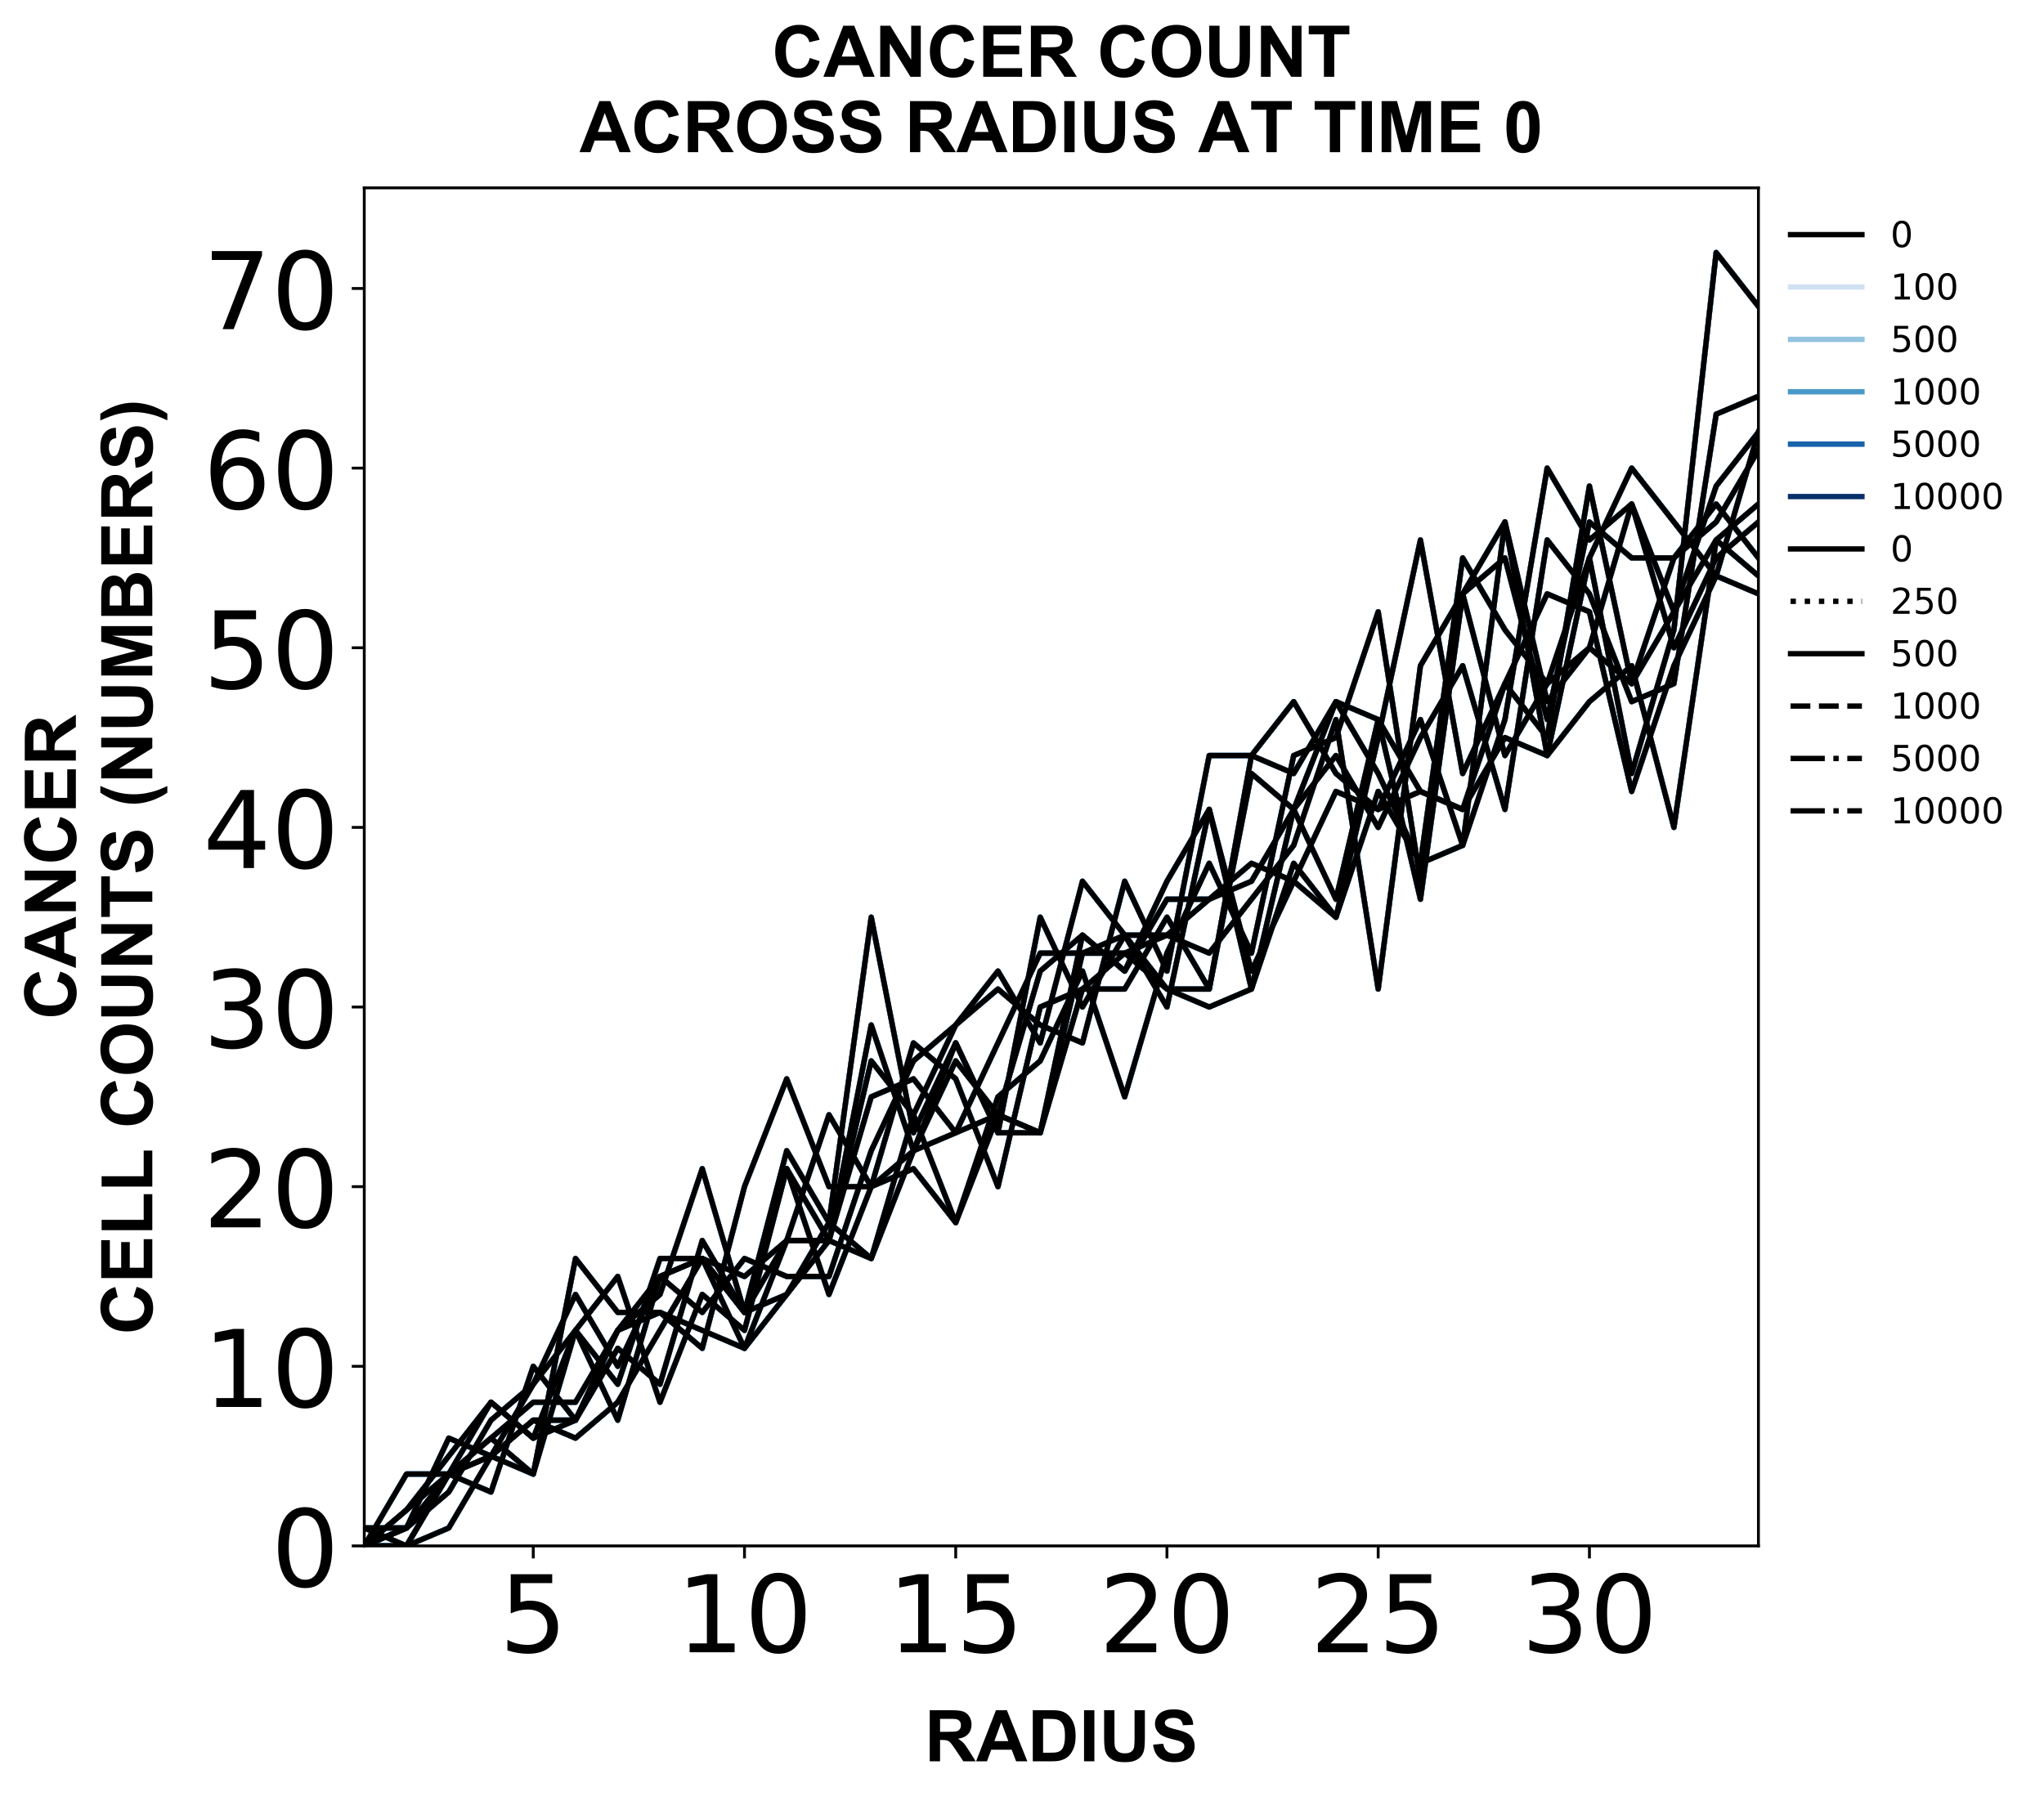 <?xml version="1.0" encoding="utf-8" standalone="no"?>
<!DOCTYPE svg PUBLIC "-//W3C//DTD SVG 1.1//EN"
  "http://www.w3.org/Graphics/SVG/1.1/DTD/svg11.dtd">
<!-- Created with matplotlib (https://matplotlib.org/) -->
<svg height="504.658pt" version="1.1" viewBox="0 0 572.668 504.658" width="572.668pt" xmlns="http://www.w3.org/2000/svg" xmlns:xlink="http://www.w3.org/1999/xlink">
 <defs>
  <style type="text/css">
*{stroke-linecap:butt;stroke-linejoin:round;}
  </style>
 </defs>
 <g id="figure_1">
  <g id="patch_1">
   <path d="M 0 504.658 
L 572.668 504.658 
L 572.668 -0 
L 0 -0 
z
" style="fill:#ffffff;"/>
  </g>
  <g id="axes_1">
   <g id="patch_2">
    <path d="M 102.056 433.161 
L 492.656 433.161 
L 492.656 52.641 
L 102.056 52.641 
z
" style="fill:#ffffff;"/>
   </g>
   <g id="matplotlib.axis_1">
    <g id="xtick_1">
     <g id="line2d_1">
      <defs>
       <path d="M 0 0 
L 0 3.5 
" id="m798cdfada3" style="stroke:#000000;stroke-width:0.8;"/>
      </defs>
      <g>
       <use style="stroke:#000000;stroke-width:0.8;" x="149.401" xlink:href="#m798cdfada3" y="433.161"/>
      </g>
     </g>
     <g id="text_1">
      <!-- 5 -->
      <defs>
       <path d="M 10.797 72.906 
L 49.516 72.906 
L 49.516 64.594 
L 19.828 64.594 
L 19.828 46.734 
Q 21.969 47.469 24.109 47.828 
Q 26.266 48.188 28.422 48.188 
Q 40.625 48.188 47.75 41.5 
Q 54.891 34.812 54.891 23.391 
Q 54.891 11.625 47.562 5.094 
Q 40.234 -1.422 26.906 -1.422 
Q 22.312 -1.422 17.547 -0.641 
Q 12.797 0.141 7.719 1.703 
L 7.719 11.625 
Q 12.109 9.234 16.797 8.062 
Q 21.484 6.891 26.703 6.891 
Q 35.156 6.891 40.078 11.328 
Q 45.016 15.766 45.016 23.391 
Q 45.016 31 40.078 35.438 
Q 35.156 39.891 26.703 39.891 
Q 22.75 39.891 18.812 39.016 
Q 14.891 38.141 10.797 36.281 
z
" id="DejaVuSans-53"/>
      </defs>
      <g transform="translate(139.857 462.957)scale(0.3 -0.3)">
       <use xlink:href="#DejaVuSans-53"/>
      </g>
     </g>
    </g>
    <g id="xtick_2">
     <g id="line2d_2">
      <g>
       <use style="stroke:#000000;stroke-width:0.8;" x="208.583" xlink:href="#m798cdfada3" y="433.161"/>
      </g>
     </g>
     <g id="text_2">
      <!-- 10 -->
      <defs>
       <path d="M 12.406 8.297 
L 28.516 8.297 
L 28.516 63.922 
L 10.984 60.406 
L 10.984 69.391 
L 28.422 72.906 
L 38.281 72.906 
L 38.281 8.297 
L 54.391 8.297 
L 54.391 0 
L 12.406 0 
z
" id="DejaVuSans-49"/>
       <path d="M 31.781 66.406 
Q 24.172 66.406 20.328 58.906 
Q 16.5 51.422 16.5 36.375 
Q 16.5 21.391 20.328 13.891 
Q 24.172 6.391 31.781 6.391 
Q 39.453 6.391 43.281 13.891 
Q 47.125 21.391 47.125 36.375 
Q 47.125 51.422 43.281 58.906 
Q 39.453 66.406 31.781 66.406 
z
M 31.781 74.219 
Q 44.047 74.219 50.516 64.516 
Q 56.984 54.828 56.984 36.375 
Q 56.984 17.969 50.516 8.266 
Q 44.047 -1.422 31.781 -1.422 
Q 19.531 -1.422 13.062 8.266 
Q 6.594 17.969 6.594 36.375 
Q 6.594 54.828 13.062 64.516 
Q 19.531 74.219 31.781 74.219 
z
" id="DejaVuSans-48"/>
      </defs>
      <g transform="translate(189.495 462.957)scale(0.3 -0.3)">
       <use xlink:href="#DejaVuSans-49"/>
       <use x="63.623" xlink:href="#DejaVuSans-48"/>
      </g>
     </g>
    </g>
    <g id="xtick_3">
     <g id="line2d_3">
      <g>
       <use style="stroke:#000000;stroke-width:0.8;" x="267.765" xlink:href="#m798cdfada3" y="433.161"/>
      </g>
     </g>
     <g id="text_3">
      <!-- 15 -->
      <g transform="translate(248.677 462.957)scale(0.3 -0.3)">
       <use xlink:href="#DejaVuSans-49"/>
       <use x="63.623" xlink:href="#DejaVuSans-53"/>
      </g>
     </g>
    </g>
    <g id="xtick_4">
     <g id="line2d_4">
      <g>
       <use style="stroke:#000000;stroke-width:0.8;" x="326.947" xlink:href="#m798cdfada3" y="433.161"/>
      </g>
     </g>
     <g id="text_4">
      <!-- 20 -->
      <defs>
       <path d="M 19.188 8.297 
L 53.609 8.297 
L 53.609 0 
L 7.328 0 
L 7.328 8.297 
Q 12.938 14.109 22.625 23.891 
Q 32.328 33.688 34.812 36.531 
Q 39.547 41.844 41.422 45.531 
Q 43.312 49.219 43.312 52.781 
Q 43.312 58.594 39.234 62.25 
Q 35.156 65.922 28.609 65.922 
Q 23.969 65.922 18.812 64.312 
Q 13.672 62.703 7.812 59.422 
L 7.812 69.391 
Q 13.766 71.781 18.938 73 
Q 24.125 74.219 28.422 74.219 
Q 39.75 74.219 46.484 68.547 
Q 53.219 62.891 53.219 53.422 
Q 53.219 48.922 51.531 44.891 
Q 49.859 40.875 45.406 35.406 
Q 44.188 33.984 37.641 27.219 
Q 31.109 20.453 19.188 8.297 
z
" id="DejaVuSans-50"/>
      </defs>
      <g transform="translate(307.859 462.957)scale(0.3 -0.3)">
       <use xlink:href="#DejaVuSans-50"/>
       <use x="63.623" xlink:href="#DejaVuSans-48"/>
      </g>
     </g>
    </g>
    <g id="xtick_5">
     <g id="line2d_5">
      <g>
       <use style="stroke:#000000;stroke-width:0.8;" x="386.128" xlink:href="#m798cdfada3" y="433.161"/>
      </g>
     </g>
     <g id="text_5">
      <!-- 25 -->
      <g transform="translate(367.041 462.957)scale(0.3 -0.3)">
       <use xlink:href="#DejaVuSans-50"/>
       <use x="63.623" xlink:href="#DejaVuSans-53"/>
      </g>
     </g>
    </g>
    <g id="xtick_6">
     <g id="line2d_6">
      <g>
       <use style="stroke:#000000;stroke-width:0.8;" x="445.31" xlink:href="#m798cdfada3" y="433.161"/>
      </g>
     </g>
     <g id="text_6">
      <!-- 30 -->
      <defs>
       <path d="M 40.578 39.312 
Q 47.656 37.797 51.625 33 
Q 55.609 28.219 55.609 21.188 
Q 55.609 10.406 48.188 4.484 
Q 40.766 -1.422 27.094 -1.422 
Q 22.516 -1.422 17.656 -0.516 
Q 12.797 0.391 7.625 2.203 
L 7.625 11.719 
Q 11.719 9.328 16.594 8.109 
Q 21.484 6.891 26.812 6.891 
Q 36.078 6.891 40.938 10.547 
Q 45.797 14.203 45.797 21.188 
Q 45.797 27.641 41.281 31.266 
Q 36.766 34.906 28.719 34.906 
L 20.219 34.906 
L 20.219 43.016 
L 29.109 43.016 
Q 36.375 43.016 40.234 45.922 
Q 44.094 48.828 44.094 54.297 
Q 44.094 59.906 40.109 62.906 
Q 36.141 65.922 28.719 65.922 
Q 24.656 65.922 20.016 65.031 
Q 15.375 64.156 9.812 62.312 
L 9.812 71.094 
Q 15.438 72.656 20.344 73.438 
Q 25.25 74.219 29.594 74.219 
Q 40.828 74.219 47.359 69.109 
Q 53.906 64.016 53.906 55.328 
Q 53.906 49.266 50.438 45.094 
Q 46.969 40.922 40.578 39.312 
z
" id="DejaVuSans-51"/>
      </defs>
      <g transform="translate(426.223 462.957)scale(0.3 -0.3)">
       <use xlink:href="#DejaVuSans-51"/>
       <use x="63.623" xlink:href="#DejaVuSans-48"/>
      </g>
     </g>
    </g>
    <g id="text_7">
     <!-- RADIUS -->
     <defs>
      <path d="M 7.328 0 
L 7.328 71.578 
L 37.75 71.578 
Q 49.219 71.578 54.422 69.641 
Q 59.625 67.719 62.75 62.781 
Q 65.875 57.859 65.875 51.516 
Q 65.875 43.453 61.125 38.203 
Q 56.391 32.953 46.969 31.594 
Q 51.656 28.859 54.703 25.578 
Q 57.766 22.312 62.938 13.969 
L 71.688 0 
L 54.391 0 
L 43.953 15.578 
Q 38.375 23.922 36.328 26.094 
Q 34.281 28.266 31.984 29.078 
Q 29.688 29.891 24.703 29.891 
L 21.781 29.891 
L 21.781 0 
z
M 21.781 41.312 
L 32.469 41.312 
Q 42.875 41.312 45.453 42.188 
Q 48.047 43.062 49.516 45.203 
Q 50.984 47.359 50.984 50.594 
Q 50.984 54.203 49.047 56.422 
Q 47.125 58.641 43.609 59.234 
Q 41.844 59.469 33.062 59.469 
L 21.781 59.469 
z
" id="Arial-BoldMT-82"/>
      <path d="M 71.828 0 
L 56.109 0 
L 49.859 16.266 
L 21.234 16.266 
L 15.328 0 
L 0 0 
L 27.875 71.578 
L 43.172 71.578 
z
M 45.219 28.328 
L 35.359 54.891 
L 25.688 28.328 
z
" id="Arial-BoldMT-65"/>
      <path d="M 7.234 71.578 
L 33.641 71.578 
Q 42.578 71.578 47.266 70.219 
Q 53.562 68.359 58.047 63.625 
Q 62.547 58.891 64.891 52.031 
Q 67.234 45.172 67.234 35.109 
Q 67.234 26.266 65.047 19.875 
Q 62.359 12.062 57.375 7.234 
Q 53.609 3.562 47.219 1.516 
Q 42.438 0 34.422 0 
L 7.234 0 
z
M 21.688 59.469 
L 21.688 12.062 
L 32.469 12.062 
Q 38.531 12.062 41.219 12.75 
Q 44.734 13.625 47.047 15.719 
Q 49.359 17.828 50.828 22.625 
Q 52.297 27.438 52.297 35.75 
Q 52.297 44.047 50.828 48.484 
Q 49.359 52.938 46.719 55.422 
Q 44.094 57.906 40.047 58.797 
Q 37.016 59.469 28.172 59.469 
z
" id="Arial-BoldMT-68"/>
      <path d="M 6.844 0 
L 6.844 71.578 
L 21.297 71.578 
L 21.297 0 
z
" id="Arial-BoldMT-73"/>
      <path d="M 7.172 71.578 
L 21.625 71.578 
L 21.625 32.812 
Q 21.625 23.578 22.172 20.844 
Q 23.094 16.453 26.578 13.797 
Q 30.078 11.141 36.141 11.141 
Q 42.281 11.141 45.406 13.641 
Q 48.531 16.156 49.172 19.812 
Q 49.812 23.484 49.812 31.984 
L 49.812 71.578 
L 64.266 71.578 
L 64.266 33.984 
Q 64.266 21.094 63.094 15.766 
Q 61.922 10.453 58.766 6.781 
Q 55.609 3.125 50.328 0.953 
Q 45.062 -1.219 36.578 -1.219 
Q 26.312 -1.219 21.016 1.141 
Q 15.719 3.516 12.641 7.297 
Q 9.578 11.078 8.594 15.234 
Q 7.172 21.391 7.172 33.406 
z
" id="Arial-BoldMT-85"/>
      <path d="M 3.609 23.297 
L 17.672 24.656 
Q 18.953 17.578 22.828 14.25 
Q 26.703 10.938 33.297 10.938 
Q 40.281 10.938 43.812 13.891 
Q 47.359 16.844 47.359 20.797 
Q 47.359 23.344 45.875 25.125 
Q 44.391 26.906 40.672 28.219 
Q 38.141 29.109 29.109 31.344 
Q 17.484 34.234 12.797 38.422 
Q 6.203 44.344 6.203 52.828 
Q 6.203 58.297 9.297 63.062 
Q 12.406 67.828 18.234 70.312 
Q 24.078 72.797 32.328 72.797 
Q 45.797 72.797 52.609 66.891 
Q 59.422 60.984 59.766 51.125 
L 45.312 50.484 
Q 44.391 56 41.328 58.422 
Q 38.281 60.844 32.172 60.844 
Q 25.875 60.844 22.312 58.25 
Q 20.016 56.594 20.016 53.812 
Q 20.016 51.266 22.172 49.469 
Q 24.906 47.172 35.453 44.672 
Q 46 42.188 51.047 39.516 
Q 56.109 36.859 58.953 32.25 
Q 61.812 27.641 61.812 20.844 
Q 61.812 14.703 58.391 9.328 
Q 54.984 3.953 48.734 1.344 
Q 42.484 -1.266 33.156 -1.266 
Q 19.578 -1.266 12.297 5 
Q 5.031 11.281 3.609 23.297 
z
" id="Arial-BoldMT-83"/>
     </defs>
     <g transform="translate(259.02 493.511)scale(0.2 -0.2)">
      <use xlink:href="#Arial-BoldMT-82"/>
      <use x="72.217" xlink:href="#Arial-BoldMT-65"/>
      <use x="144.434" xlink:href="#Arial-BoldMT-68"/>
      <use x="216.65" xlink:href="#Arial-BoldMT-73"/>
      <use x="244.434" xlink:href="#Arial-BoldMT-85"/>
      <use x="316.65" xlink:href="#Arial-BoldMT-83"/>
     </g>
    </g>
   </g>
   <g id="matplotlib.axis_2">
    <g id="ytick_1">
     <g id="line2d_7">
      <defs>
       <path d="M 0 0 
L -3.5 0 
" id="m02b0f6290d" style="stroke:#000000;stroke-width:0.8;"/>
      </defs>
      <g>
       <use style="stroke:#000000;stroke-width:0.8;" x="102.056" xlink:href="#m02b0f6290d" y="433.161"/>
      </g>
     </g>
     <g id="text_8">
      <!-- 0 -->
      <g transform="translate(75.968 444.559)scale(0.3 -0.3)">
       <use xlink:href="#DejaVuSans-48"/>
      </g>
     </g>
    </g>
    <g id="ytick_2">
     <g id="line2d_8">
      <g>
       <use style="stroke:#000000;stroke-width:0.8;" x="102.056" xlink:href="#m02b0f6290d" y="382.828"/>
      </g>
     </g>
     <g id="text_9">
      <!-- 10 -->
      <g transform="translate(56.881 394.226)scale(0.3 -0.3)">
       <use xlink:href="#DejaVuSans-49"/>
       <use x="63.623" xlink:href="#DejaVuSans-48"/>
      </g>
     </g>
    </g>
    <g id="ytick_3">
     <g id="line2d_9">
      <g>
       <use style="stroke:#000000;stroke-width:0.8;" x="102.056" xlink:href="#m02b0f6290d" y="332.495"/>
      </g>
     </g>
     <g id="text_10">
      <!-- 20 -->
      <g transform="translate(56.881 343.892)scale(0.3 -0.3)">
       <use xlink:href="#DejaVuSans-50"/>
       <use x="63.623" xlink:href="#DejaVuSans-48"/>
      </g>
     </g>
    </g>
    <g id="ytick_4">
     <g id="line2d_10">
      <g>
       <use style="stroke:#000000;stroke-width:0.8;" x="102.056" xlink:href="#m02b0f6290d" y="282.161"/>
      </g>
     </g>
     <g id="text_11">
      <!-- 30 -->
      <g transform="translate(56.881 293.559)scale(0.3 -0.3)">
       <use xlink:href="#DejaVuSans-51"/>
       <use x="63.623" xlink:href="#DejaVuSans-48"/>
      </g>
     </g>
    </g>
    <g id="ytick_5">
     <g id="line2d_11">
      <g>
       <use style="stroke:#000000;stroke-width:0.8;" x="102.056" xlink:href="#m02b0f6290d" y="231.828"/>
      </g>
     </g>
     <g id="text_12">
      <!-- 40 -->
      <defs>
       <path d="M 37.797 64.312 
L 12.891 25.391 
L 37.797 25.391 
z
M 35.203 72.906 
L 47.609 72.906 
L 47.609 25.391 
L 58.016 25.391 
L 58.016 17.188 
L 47.609 17.188 
L 47.609 0 
L 37.797 0 
L 37.797 17.188 
L 4.891 17.188 
L 4.891 26.703 
z
" id="DejaVuSans-52"/>
      </defs>
      <g transform="translate(56.881 243.226)scale(0.3 -0.3)">
       <use xlink:href="#DejaVuSans-52"/>
       <use x="63.623" xlink:href="#DejaVuSans-48"/>
      </g>
     </g>
    </g>
    <g id="ytick_6">
     <g id="line2d_12">
      <g>
       <use style="stroke:#000000;stroke-width:0.8;" x="102.056" xlink:href="#m02b0f6290d" y="181.495"/>
      </g>
     </g>
     <g id="text_13">
      <!-- 50 -->
      <g transform="translate(56.881 192.892)scale(0.3 -0.3)">
       <use xlink:href="#DejaVuSans-53"/>
       <use x="63.623" xlink:href="#DejaVuSans-48"/>
      </g>
     </g>
    </g>
    <g id="ytick_7">
     <g id="line2d_13">
      <g>
       <use style="stroke:#000000;stroke-width:0.8;" x="102.056" xlink:href="#m02b0f6290d" y="131.161"/>
      </g>
     </g>
     <g id="text_14">
      <!-- 60 -->
      <defs>
       <path d="M 33.016 40.375 
Q 26.375 40.375 22.484 35.828 
Q 18.609 31.297 18.609 23.391 
Q 18.609 15.531 22.484 10.953 
Q 26.375 6.391 33.016 6.391 
Q 39.656 6.391 43.531 10.953 
Q 47.406 15.531 47.406 23.391 
Q 47.406 31.297 43.531 35.828 
Q 39.656 40.375 33.016 40.375 
z
M 52.594 71.297 
L 52.594 62.312 
Q 48.875 64.062 45.094 64.984 
Q 41.312 65.922 37.594 65.922 
Q 27.828 65.922 22.672 59.328 
Q 17.531 52.734 16.797 39.406 
Q 19.672 43.656 24.016 45.922 
Q 28.375 48.188 33.594 48.188 
Q 44.578 48.188 50.953 41.516 
Q 57.328 34.859 57.328 23.391 
Q 57.328 12.156 50.688 5.359 
Q 44.047 -1.422 33.016 -1.422 
Q 20.359 -1.422 13.672 8.266 
Q 6.984 17.969 6.984 36.375 
Q 6.984 53.656 15.188 63.938 
Q 23.391 74.219 37.203 74.219 
Q 40.922 74.219 44.703 73.484 
Q 48.484 72.75 52.594 71.297 
z
" id="DejaVuSans-54"/>
      </defs>
      <g transform="translate(56.881 142.559)scale(0.3 -0.3)">
       <use xlink:href="#DejaVuSans-54"/>
       <use x="63.623" xlink:href="#DejaVuSans-48"/>
      </g>
     </g>
    </g>
    <g id="ytick_8">
     <g id="line2d_14">
      <g>
       <use style="stroke:#000000;stroke-width:0.8;" x="102.056" xlink:href="#m02b0f6290d" y="80.828"/>
      </g>
     </g>
     <g id="text_15">
      <!-- 70 -->
      <defs>
       <path d="M 8.203 72.906 
L 55.078 72.906 
L 55.078 68.703 
L 28.609 0 
L 18.312 0 
L 43.219 64.594 
L 8.203 64.594 
z
" id="DejaVuSans-55"/>
      </defs>
      <g transform="translate(56.881 92.226)scale(0.3 -0.3)">
       <use xlink:href="#DejaVuSans-55"/>
       <use x="63.623" xlink:href="#DejaVuSans-48"/>
      </g>
     </g>
    </g>
    <g id="text_16">
     <!-- CANCER -->
     <defs>
      <path d="M 53.078 26.312 
L 67.094 21.875 
Q 63.875 10.156 56.375 4.469 
Q 48.875 -1.219 37.359 -1.219 
Q 23.094 -1.219 13.906 8.516 
Q 4.734 18.266 4.734 35.156 
Q 4.734 53.031 13.953 62.906 
Q 23.188 72.797 38.234 72.797 
Q 51.375 72.797 59.578 65.047 
Q 64.453 60.453 66.891 51.859 
L 52.594 48.438 
Q 51.312 54 47.281 57.219 
Q 43.266 60.453 37.5 60.453 
Q 29.547 60.453 24.578 54.734 
Q 19.625 49.031 19.625 36.234 
Q 19.625 22.656 24.5 16.891 
Q 29.391 11.141 37.203 11.141 
Q 42.969 11.141 47.109 14.797 
Q 51.266 18.453 53.078 26.312 
z
" id="Arial-BoldMT-67"/>
      <path d="M 7.422 0 
L 7.422 71.578 
L 21.484 71.578 
L 50.781 23.781 
L 50.781 71.578 
L 64.203 71.578 
L 64.203 0 
L 49.703 0 
L 20.844 46.688 
L 20.844 0 
z
" id="Arial-BoldMT-78"/>
      <path d="M 7.281 0 
L 7.281 71.578 
L 60.359 71.578 
L 60.359 59.469 
L 21.734 59.469 
L 21.734 43.609 
L 57.672 43.609 
L 57.672 31.547 
L 21.734 31.547 
L 21.734 12.062 
L 61.719 12.062 
L 61.719 0 
z
" id="Arial-BoldMT-69"/>
     </defs>
     <g transform="translate(21.253 285.681)rotate(-90)scale(0.2 -0.2)">
      <use xlink:href="#Arial-BoldMT-67"/>
      <use x="72.217" xlink:href="#Arial-BoldMT-65"/>
      <use x="144.434" xlink:href="#Arial-BoldMT-78"/>
      <use x="216.65" xlink:href="#Arial-BoldMT-67"/>
      <use x="288.867" xlink:href="#Arial-BoldMT-69"/>
      <use x="355.566" xlink:href="#Arial-BoldMT-82"/>
     </g>
     <!-- CELL COUNTS (NUMBERS) -->
     <defs>
      <path d="M 7.672 0 
L 7.672 71 
L 22.125 71 
L 22.125 12.062 
L 58.062 12.062 
L 58.062 0 
z
" id="Arial-BoldMT-76"/>
      <path id="Arial-BoldMT-32"/>
      <path d="M 4.344 35.359 
Q 4.344 46.297 7.625 53.719 
Q 10.062 59.188 14.281 63.531 
Q 18.5 67.875 23.531 69.969 
Q 30.219 72.797 38.969 72.797 
Q 54.781 72.797 64.281 62.984 
Q 73.781 53.172 73.781 35.688 
Q 73.781 18.359 64.359 8.562 
Q 54.938 -1.219 39.156 -1.219 
Q 23.188 -1.219 13.766 8.516 
Q 4.344 18.266 4.344 35.359 
z
M 19.234 35.844 
Q 19.234 23.688 24.844 17.406 
Q 30.469 11.141 39.109 11.141 
Q 47.75 11.141 53.297 17.359 
Q 58.844 23.578 58.844 36.031 
Q 58.844 48.344 53.438 54.391 
Q 48.047 60.453 39.109 60.453 
Q 30.172 60.453 24.703 54.312 
Q 19.234 48.188 19.234 35.844 
z
" id="Arial-BoldMT-79"/>
      <path d="M 23.391 0 
L 23.391 59.469 
L 2.156 59.469 
L 2.156 71.578 
L 59.031 71.578 
L 59.031 59.469 
L 37.844 59.469 
L 37.844 0 
z
" id="Arial-BoldMT-84"/>
      <path d="M 29.938 -21.047 
L 20.516 -21.047 
Q 13.031 -9.766 9.125 2.391 
Q 5.219 14.547 5.219 25.922 
Q 5.219 40.047 10.062 52.641 
Q 14.266 63.578 20.703 72.797 
L 30.078 72.797 
Q 23.391 58.016 20.875 47.625 
Q 18.359 37.25 18.359 25.641 
Q 18.359 17.625 19.844 9.219 
Q 21.344 0.828 23.922 -6.734 
Q 25.641 -11.719 29.938 -21.047 
z
" id="Arial-BoldMT-40"/>
      <path d="M 7.078 0 
L 7.078 71.578 
L 28.719 71.578 
L 41.703 22.75 
L 54.547 71.578 
L 76.219 71.578 
L 76.219 0 
L 62.797 0 
L 62.797 56.344 
L 48.578 0 
L 34.672 0 
L 20.516 56.344 
L 20.516 0 
z
" id="Arial-BoldMT-77"/>
      <path d="M 7.328 71.578 
L 35.938 71.578 
Q 44.438 71.578 48.609 70.875 
Q 52.781 70.172 56.078 67.922 
Q 59.375 65.672 61.562 61.938 
Q 63.766 58.203 63.766 53.562 
Q 63.766 48.531 61.047 44.328 
Q 58.344 40.141 53.719 38.031 
Q 60.25 36.141 63.766 31.547 
Q 67.281 26.953 67.281 20.75 
Q 67.281 15.875 65.016 11.25 
Q 62.75 6.641 58.812 3.875 
Q 54.891 1.125 49.125 0.484 
Q 45.516 0.094 31.688 0 
L 7.328 0 
z
M 21.781 59.672 
L 21.781 43.109 
L 31.25 43.109 
Q 39.703 43.109 41.75 43.359 
Q 45.453 43.797 47.578 45.922 
Q 49.703 48.047 49.703 51.516 
Q 49.703 54.828 47.875 56.906 
Q 46.047 58.984 42.438 59.422 
Q 40.281 59.672 30.078 59.672 
z
M 21.781 31.203 
L 21.781 12.062 
L 35.156 12.062 
Q 42.969 12.062 45.062 12.5 
Q 48.297 13.094 50.312 15.359 
Q 52.344 17.625 52.344 21.438 
Q 52.344 24.656 50.781 26.906 
Q 49.219 29.156 46.266 30.172 
Q 43.312 31.203 33.453 31.203 
z
" id="Arial-BoldMT-66"/>
      <path d="M 3.375 -21.047 
Q 7.422 -12.359 9.078 -7.719 
Q 10.75 -3.078 12.156 2.969 
Q 13.578 9.031 14.25 14.469 
Q 14.938 19.922 14.938 25.641 
Q 14.938 37.25 12.453 47.625 
Q 9.969 58.016 3.266 72.797 
L 12.594 72.797 
Q 19.969 62.312 24.047 50.531 
Q 28.125 38.766 28.125 26.656 
Q 28.125 16.453 24.906 4.781 
Q 21.234 -8.297 12.844 -21.047 
z
" id="Arial-BoldMT-41"/>
     </defs>
     <g transform="translate(42.671 374.003)rotate(-90)scale(0.2 -0.2)">
      <use xlink:href="#Arial-BoldMT-67"/>
      <use x="72.217" xlink:href="#Arial-BoldMT-69"/>
      <use x="138.916" xlink:href="#Arial-BoldMT-76"/>
      <use x="200" xlink:href="#Arial-BoldMT-76"/>
      <use x="261.068" xlink:href="#Arial-BoldMT-32"/>
      <use x="288.852" xlink:href="#Arial-BoldMT-67"/>
      <use x="361.068" xlink:href="#Arial-BoldMT-79"/>
      <use x="438.852" xlink:href="#Arial-BoldMT-85"/>
      <use x="511.068" xlink:href="#Arial-BoldMT-78"/>
      <use x="583.285" xlink:href="#Arial-BoldMT-84"/>
      <use x="644.369" xlink:href="#Arial-BoldMT-83"/>
      <use x="711.068" xlink:href="#Arial-BoldMT-32"/>
      <use x="738.852" xlink:href="#Arial-BoldMT-40"/>
      <use x="772.152" xlink:href="#Arial-BoldMT-78"/>
      <use x="844.369" xlink:href="#Arial-BoldMT-85"/>
      <use x="916.586" xlink:href="#Arial-BoldMT-77"/>
      <use x="999.887" xlink:href="#Arial-BoldMT-66"/>
      <use x="1072.104" xlink:href="#Arial-BoldMT-69"/>
      <use x="1138.803" xlink:href="#Arial-BoldMT-82"/>
      <use x="1211.02" xlink:href="#Arial-BoldMT-83"/>
      <use x="1277.719" xlink:href="#Arial-BoldMT-41"/>
     </g>
    </g>
   </g>
   <g id="line2d_15">
    <path clip-path="url(#p3f49efdaf4)" d="M 102.056 433.161 
L 113.892 423.095 
L 125.728 413.028 
L 137.565 402.961 
L 149.401 392.895 
L 161.237 392.895 
L 173.074 372.761 
L 184.91 362.695 
L 196.747 327.461 
L 208.583 367.728 
L 220.419 322.428 
L 232.256 342.561 
L 244.092 352.628 
L 255.928 322.428 
L 267.765 292.228 
L 279.601 317.395 
L 291.437 317.395 
L 303.274 262.028 
L 315.11 272.095 
L 326.947 246.928 
L 338.783 226.795 
L 350.619 277.128 
L 362.456 241.895 
L 374.292 256.995 
L 386.128 221.761 
L 397.965 241.895 
L 409.801 236.861 
L 421.637 201.628 
L 433.474 131.161 
L 445.31 151.295 
L 457.147 141.228 
L 468.983 171.428 
L 480.819 136.195 
L 492.656 121.095 
" style="fill:none;stroke:#08306b;stroke-linecap:square;stroke-width:1.5;"/>
   </g>
   <g id="line2d_16">
    <path clip-path="url(#p3f49efdaf4)" d="M 102.056 433.161 
L 113.892 428.128 
L 125.728 413.028 
L 137.565 392.895 
L 149.401 402.961 
L 161.237 397.928 
L 173.074 377.795 
L 184.91 387.861 
L 196.747 347.595 
L 208.583 367.728 
L 220.419 347.595 
L 232.256 347.595 
L 244.092 297.261 
L 255.928 312.361 
L 267.765 287.195 
L 279.601 272.095 
L 291.437 292.228 
L 303.274 246.928 
L 315.11 262.028 
L 326.947 262.028 
L 338.783 267.061 
L 350.619 251.961 
L 362.456 236.861 
L 374.292 201.628 
L 386.128 277.128 
L 397.965 186.528 
L 409.801 166.395 
L 421.637 211.695 
L 433.474 191.561 
L 445.31 181.495 
L 457.147 191.561 
L 468.983 156.328 
L 480.819 141.228 
L 492.656 156.328 
" style="fill:none;stroke:#08306b;stroke-linecap:square;stroke-width:1.5;"/>
   </g>
   <g id="line2d_17">
    <path clip-path="url(#p3f49efdaf4)" d="M 102.056 433.161 
L 113.892 433.161 
L 125.728 413.028 
L 137.565 407.995 
L 149.401 397.928 
L 161.237 402.961 
L 173.074 392.895 
L 184.91 372.761 
L 196.747 352.628 
L 208.583 377.795 
L 220.419 347.595 
L 232.256 347.595 
L 244.092 287.195 
L 255.928 322.428 
L 267.765 317.395 
L 279.601 312.361 
L 291.437 317.395 
L 303.274 277.128 
L 315.11 277.128 
L 326.947 256.995 
L 338.783 277.128 
L 350.619 211.695 
L 362.456 216.728 
L 374.292 196.595 
L 386.128 216.728 
L 397.965 241.895 
L 409.801 156.328 
L 421.637 176.461 
L 433.474 191.561 
L 445.31 156.328 
L 457.147 131.161 
L 468.983 146.261 
L 480.819 161.361 
L 492.656 166.395 
" style="fill:none;stroke:#08306b;stroke-linecap:square;stroke-width:1.5;"/>
   </g>
   <g id="line2d_18">
    <path clip-path="url(#p3f49efdaf4)" d="M 102.056 433.161 
L 113.892 428.128 
L 125.728 418.061 
L 137.565 397.928 
L 149.401 387.861 
L 161.237 362.695 
L 173.074 382.828 
L 184.91 357.661 
L 196.747 352.628 
L 208.583 367.728 
L 220.419 362.695 
L 232.256 342.561 
L 244.092 256.995 
L 255.928 317.395 
L 267.765 292.228 
L 279.601 317.395 
L 291.437 256.995 
L 303.274 282.161 
L 315.11 262.028 
L 326.947 282.161 
L 338.783 226.795 
L 350.619 272.095 
L 362.456 246.928 
L 374.292 221.761 
L 386.128 226.795 
L 397.965 221.761 
L 409.801 226.795 
L 421.637 191.561 
L 433.474 206.661 
L 445.31 136.195 
L 457.147 191.561 
L 468.983 171.428 
L 480.819 151.295 
L 492.656 141.228 
" style="fill:none;stroke:#08306b;stroke-linecap:square;stroke-width:1.5;"/>
   </g>
   <g id="line2d_19">
    <path clip-path="url(#p3f49efdaf4)" d="M 102.056 433.161 
L 113.892 428.128 
L 125.728 402.961 
L 137.565 407.995 
L 149.401 413.028 
L 161.237 372.761 
L 173.074 357.661 
L 184.91 392.895 
L 196.747 362.695 
L 208.583 372.761 
L 220.419 327.461 
L 232.256 347.595 
L 244.092 307.328 
L 255.928 302.295 
L 267.765 317.395 
L 279.601 292.228 
L 291.437 267.061 
L 303.274 267.061 
L 315.11 262.028 
L 326.947 277.128 
L 338.783 282.161 
L 350.619 277.128 
L 362.456 226.795 
L 374.292 211.695 
L 386.128 231.828 
L 397.965 206.661 
L 409.801 186.528 
L 421.637 226.795 
L 433.474 151.295 
L 445.31 166.395 
L 457.147 196.595 
L 468.983 191.561 
L 480.819 116.061 
L 492.656 111.028 
" style="fill:none;stroke:#08306b;stroke-linecap:square;stroke-width:1.5;"/>
   </g>
   <g id="line2d_20">
    <path clip-path="url(#p3f49efdaf4)" d="M 102.056 428.128 
L 113.892 428.128 
L 125.728 413.028 
L 137.565 402.961 
L 149.401 413.028 
L 161.237 352.628 
L 173.074 367.728 
L 184.91 367.728 
L 196.747 372.761 
L 208.583 377.795 
L 220.419 362.695 
L 232.256 347.595 
L 244.092 352.628 
L 255.928 312.361 
L 267.765 342.561 
L 279.601 307.328 
L 291.437 297.261 
L 303.274 272.095 
L 315.11 307.328 
L 326.947 267.061 
L 338.783 241.895 
L 350.619 267.061 
L 362.456 211.695 
L 374.292 206.661 
L 386.128 171.428 
L 397.965 246.928 
L 409.801 166.395 
L 421.637 156.328 
L 433.474 201.628 
L 445.31 146.261 
L 457.147 156.328 
L 468.983 156.328 
L 480.819 146.261 
L 492.656 126.128 
" style="fill:none;stroke:#08306b;stroke-linecap:square;stroke-width:1.5;"/>
   </g>
   <g id="line2d_21">
    <path clip-path="url(#p3f49efdaf4)" d="M 102.056 428.128 
L 113.892 433.161 
L 125.728 413.028 
L 137.565 418.061 
L 149.401 382.828 
L 161.237 397.928 
L 173.074 372.761 
L 184.91 367.728 
L 196.747 377.795 
L 208.583 332.495 
L 220.419 302.295 
L 232.256 332.495 
L 244.092 332.495 
L 255.928 327.461 
L 267.765 342.561 
L 279.601 312.361 
L 291.437 317.395 
L 303.274 267.061 
L 315.11 267.061 
L 326.947 277.128 
L 338.783 277.128 
L 350.619 216.728 
L 362.456 226.795 
L 374.292 196.595 
L 386.128 201.628 
L 397.965 221.761 
L 409.801 226.795 
L 421.637 206.661 
L 433.474 211.695 
L 445.31 156.328 
L 457.147 216.728 
L 468.983 176.461 
L 480.819 70.761 
L 492.656 85.861 
" style="fill:none;stroke:#08306b;stroke-linecap:square;stroke-width:1.5;"/>
   </g>
   <g id="line2d_22">
    <path clip-path="url(#p3f49efdaf4)" d="M 102.056 433.161 
L 113.892 433.161 
L 125.728 428.128 
L 137.565 407.995 
L 149.401 397.928 
L 161.237 397.928 
L 173.074 372.761 
L 184.91 357.661 
L 196.747 352.628 
L 208.583 357.661 
L 220.419 347.595 
L 232.256 312.361 
L 244.092 332.495 
L 255.928 292.228 
L 267.765 302.295 
L 279.601 332.495 
L 291.437 282.161 
L 303.274 277.128 
L 315.11 267.061 
L 326.947 262.028 
L 338.783 251.961 
L 350.619 246.928 
L 362.456 226.795 
L 374.292 251.961 
L 386.128 201.628 
L 397.965 251.961 
L 409.801 166.395 
L 421.637 146.261 
L 433.474 196.595 
L 445.31 181.495 
L 457.147 141.228 
L 468.983 181.495 
L 480.819 156.328 
L 492.656 146.261 
" style="fill:none;stroke:#08306b;stroke-linecap:square;stroke-width:1.5;"/>
   </g>
   <g id="line2d_23">
    <path clip-path="url(#p3f49efdaf4)" d="M 102.056 433.161 
L 113.892 413.028 
L 125.728 413.028 
L 137.565 407.995 
L 149.401 387.861 
L 161.237 372.761 
L 173.074 387.861 
L 184.91 352.628 
L 196.747 352.628 
L 208.583 367.728 
L 220.419 327.461 
L 232.256 362.695 
L 244.092 332.495 
L 255.928 322.428 
L 267.765 297.261 
L 279.601 312.361 
L 291.437 272.095 
L 303.274 262.028 
L 315.11 272.095 
L 326.947 251.961 
L 338.783 251.961 
L 350.619 241.895 
L 362.456 246.928 
L 374.292 256.995 
L 386.128 206.661 
L 397.965 151.295 
L 409.801 216.728 
L 421.637 191.561 
L 433.474 166.395 
L 445.31 171.428 
L 457.147 221.761 
L 468.983 186.528 
L 480.819 161.361 
L 492.656 121.095 
" style="fill:none;stroke:#08306b;stroke-linecap:square;stroke-width:1.5;"/>
   </g>
   <g id="line2d_24">
    <path clip-path="url(#p3f49efdaf4)" d="M 102.056 433.161 
L 113.892 423.095 
L 125.728 407.995 
L 137.565 392.895 
L 149.401 402.961 
L 161.237 372.761 
L 173.074 397.928 
L 184.91 357.661 
L 196.747 367.728 
L 208.583 352.628 
L 220.419 357.661 
L 232.256 357.661 
L 244.092 322.428 
L 255.928 297.261 
L 267.765 287.195 
L 279.601 277.128 
L 291.437 287.195 
L 303.274 292.228 
L 315.11 246.928 
L 326.947 272.095 
L 338.783 211.695 
L 350.619 211.695 
L 362.456 196.595 
L 374.292 216.728 
L 386.128 226.795 
L 397.965 201.628 
L 409.801 236.861 
L 421.637 146.261 
L 433.474 211.695 
L 445.31 196.595 
L 457.147 186.528 
L 468.983 231.828 
L 480.819 151.295 
L 492.656 161.361 
" style="fill:none;stroke:#08306b;stroke-linecap:square;stroke-width:1.5;"/>
   </g>
   <g id="line2d_25">
    <path clip-path="url(#p3f49efdaf4)" d="M 102.056 433.161 
L 113.892 423.095 
L 125.728 413.028 
L 137.565 402.961 
L 149.401 392.895 
L 161.237 392.895 
L 173.074 372.761 
L 184.91 362.695 
L 196.747 327.461 
L 208.583 367.728 
L 220.419 322.428 
L 232.256 342.561 
L 244.092 352.628 
L 255.928 322.428 
L 267.765 292.228 
L 279.601 317.395 
L 291.437 317.395 
L 303.274 262.028 
L 315.11 272.095 
L 326.947 246.928 
L 338.783 226.795 
L 350.619 277.128 
L 362.456 241.895 
L 374.292 256.995 
L 386.128 221.761 
L 397.965 241.895 
L 409.801 236.861 
L 421.637 201.628 
L 433.474 131.161 
L 445.31 151.295 
L 457.147 141.228 
L 468.983 171.428 
L 480.819 136.195 
L 492.656 121.095 
" style="fill:none;stroke:#4a98c9;stroke-linecap:square;stroke-width:1.5;"/>
   </g>
   <g id="line2d_26">
    <path clip-path="url(#p3f49efdaf4)" d="M 102.056 433.161 
L 113.892 428.128 
L 125.728 413.028 
L 137.565 392.895 
L 149.401 402.961 
L 161.237 397.928 
L 173.074 377.795 
L 184.91 387.861 
L 196.747 347.595 
L 208.583 367.728 
L 220.419 347.595 
L 232.256 347.595 
L 244.092 297.261 
L 255.928 312.361 
L 267.765 287.195 
L 279.601 272.095 
L 291.437 292.228 
L 303.274 246.928 
L 315.11 262.028 
L 326.947 262.028 
L 338.783 267.061 
L 350.619 251.961 
L 362.456 236.861 
L 374.292 201.628 
L 386.128 277.128 
L 397.965 186.528 
L 409.801 166.395 
L 421.637 211.695 
L 433.474 191.561 
L 445.31 181.495 
L 457.147 191.561 
L 468.983 156.328 
L 480.819 141.228 
L 492.656 156.328 
" style="fill:none;stroke:#4a98c9;stroke-linecap:square;stroke-width:1.5;"/>
   </g>
   <g id="line2d_27">
    <path clip-path="url(#p3f49efdaf4)" d="M 102.056 433.161 
L 113.892 433.161 
L 125.728 413.028 
L 137.565 407.995 
L 149.401 397.928 
L 161.237 402.961 
L 173.074 392.895 
L 184.91 372.761 
L 196.747 352.628 
L 208.583 377.795 
L 220.419 347.595 
L 232.256 347.595 
L 244.092 287.195 
L 255.928 322.428 
L 267.765 317.395 
L 279.601 312.361 
L 291.437 317.395 
L 303.274 277.128 
L 315.11 277.128 
L 326.947 256.995 
L 338.783 277.128 
L 350.619 211.695 
L 362.456 216.728 
L 374.292 196.595 
L 386.128 216.728 
L 397.965 241.895 
L 409.801 156.328 
L 421.637 176.461 
L 433.474 191.561 
L 445.31 156.328 
L 457.147 131.161 
L 468.983 146.261 
L 480.819 161.361 
L 492.656 166.395 
" style="fill:none;stroke:#4a98c9;stroke-linecap:square;stroke-width:1.5;"/>
   </g>
   <g id="line2d_28">
    <path clip-path="url(#p3f49efdaf4)" d="M 102.056 433.161 
L 113.892 428.128 
L 125.728 418.061 
L 137.565 397.928 
L 149.401 387.861 
L 161.237 362.695 
L 173.074 382.828 
L 184.91 357.661 
L 196.747 352.628 
L 208.583 367.728 
L 220.419 362.695 
L 232.256 342.561 
L 244.092 256.995 
L 255.928 317.395 
L 267.765 292.228 
L 279.601 317.395 
L 291.437 256.995 
L 303.274 282.161 
L 315.11 262.028 
L 326.947 282.161 
L 338.783 226.795 
L 350.619 272.095 
L 362.456 246.928 
L 374.292 221.761 
L 386.128 226.795 
L 397.965 221.761 
L 409.801 226.795 
L 421.637 191.561 
L 433.474 206.661 
L 445.31 136.195 
L 457.147 191.561 
L 468.983 171.428 
L 480.819 151.295 
L 492.656 141.228 
" style="fill:none;stroke:#4a98c9;stroke-linecap:square;stroke-width:1.5;"/>
   </g>
   <g id="line2d_29">
    <path clip-path="url(#p3f49efdaf4)" d="M 102.056 433.161 
L 113.892 428.128 
L 125.728 402.961 
L 137.565 407.995 
L 149.401 413.028 
L 161.237 372.761 
L 173.074 357.661 
L 184.91 392.895 
L 196.747 362.695 
L 208.583 372.761 
L 220.419 327.461 
L 232.256 347.595 
L 244.092 307.328 
L 255.928 302.295 
L 267.765 317.395 
L 279.601 292.228 
L 291.437 267.061 
L 303.274 267.061 
L 315.11 262.028 
L 326.947 277.128 
L 338.783 282.161 
L 350.619 277.128 
L 362.456 226.795 
L 374.292 211.695 
L 386.128 231.828 
L 397.965 206.661 
L 409.801 186.528 
L 421.637 226.795 
L 433.474 151.295 
L 445.31 166.395 
L 457.147 196.595 
L 468.983 191.561 
L 480.819 116.061 
L 492.656 111.028 
" style="fill:none;stroke:#4a98c9;stroke-linecap:square;stroke-width:1.5;"/>
   </g>
   <g id="line2d_30">
    <path clip-path="url(#p3f49efdaf4)" d="M 102.056 428.128 
L 113.892 428.128 
L 125.728 413.028 
L 137.565 402.961 
L 149.401 413.028 
L 161.237 352.628 
L 173.074 367.728 
L 184.91 367.728 
L 196.747 372.761 
L 208.583 377.795 
L 220.419 362.695 
L 232.256 347.595 
L 244.092 352.628 
L 255.928 312.361 
L 267.765 342.561 
L 279.601 307.328 
L 291.437 297.261 
L 303.274 272.095 
L 315.11 307.328 
L 326.947 267.061 
L 338.783 241.895 
L 350.619 267.061 
L 362.456 211.695 
L 374.292 206.661 
L 386.128 171.428 
L 397.965 246.928 
L 409.801 166.395 
L 421.637 156.328 
L 433.474 201.628 
L 445.31 146.261 
L 457.147 156.328 
L 468.983 156.328 
L 480.819 146.261 
L 492.656 126.128 
" style="fill:none;stroke:#4a98c9;stroke-linecap:square;stroke-width:1.5;"/>
   </g>
   <g id="line2d_31">
    <path clip-path="url(#p3f49efdaf4)" d="M 102.056 428.128 
L 113.892 433.161 
L 125.728 413.028 
L 137.565 418.061 
L 149.401 382.828 
L 161.237 397.928 
L 173.074 372.761 
L 184.91 367.728 
L 196.747 377.795 
L 208.583 332.495 
L 220.419 302.295 
L 232.256 332.495 
L 244.092 332.495 
L 255.928 327.461 
L 267.765 342.561 
L 279.601 312.361 
L 291.437 317.395 
L 303.274 267.061 
L 315.11 267.061 
L 326.947 277.128 
L 338.783 277.128 
L 350.619 216.728 
L 362.456 226.795 
L 374.292 196.595 
L 386.128 201.628 
L 397.965 221.761 
L 409.801 226.795 
L 421.637 206.661 
L 433.474 211.695 
L 445.31 156.328 
L 457.147 216.728 
L 468.983 176.461 
L 480.819 70.761 
L 492.656 85.861 
" style="fill:none;stroke:#4a98c9;stroke-linecap:square;stroke-width:1.5;"/>
   </g>
   <g id="line2d_32">
    <path clip-path="url(#p3f49efdaf4)" d="M 102.056 433.161 
L 113.892 433.161 
L 125.728 428.128 
L 137.565 407.995 
L 149.401 397.928 
L 161.237 397.928 
L 173.074 372.761 
L 184.91 357.661 
L 196.747 352.628 
L 208.583 357.661 
L 220.419 347.595 
L 232.256 312.361 
L 244.092 332.495 
L 255.928 292.228 
L 267.765 302.295 
L 279.601 332.495 
L 291.437 282.161 
L 303.274 277.128 
L 315.11 267.061 
L 326.947 262.028 
L 338.783 251.961 
L 350.619 246.928 
L 362.456 226.795 
L 374.292 251.961 
L 386.128 201.628 
L 397.965 251.961 
L 409.801 166.395 
L 421.637 146.261 
L 433.474 196.595 
L 445.31 181.495 
L 457.147 141.228 
L 468.983 181.495 
L 480.819 156.328 
L 492.656 146.261 
" style="fill:none;stroke:#4a98c9;stroke-linecap:square;stroke-width:1.5;"/>
   </g>
   <g id="line2d_33">
    <path clip-path="url(#p3f49efdaf4)" d="M 102.056 433.161 
L 113.892 413.028 
L 125.728 413.028 
L 137.565 407.995 
L 149.401 387.861 
L 161.237 372.761 
L 173.074 387.861 
L 184.91 352.628 
L 196.747 352.628 
L 208.583 367.728 
L 220.419 327.461 
L 232.256 362.695 
L 244.092 332.495 
L 255.928 322.428 
L 267.765 297.261 
L 279.601 312.361 
L 291.437 272.095 
L 303.274 262.028 
L 315.11 272.095 
L 326.947 251.961 
L 338.783 251.961 
L 350.619 241.895 
L 362.456 246.928 
L 374.292 256.995 
L 386.128 206.661 
L 397.965 151.295 
L 409.801 216.728 
L 421.637 191.561 
L 433.474 166.395 
L 445.31 171.428 
L 457.147 221.761 
L 468.983 186.528 
L 480.819 161.361 
L 492.656 121.095 
" style="fill:none;stroke:#4a98c9;stroke-linecap:square;stroke-width:1.5;"/>
   </g>
   <g id="line2d_34">
    <path clip-path="url(#p3f49efdaf4)" d="M 102.056 433.161 
L 113.892 423.095 
L 125.728 407.995 
L 137.565 392.895 
L 149.401 402.961 
L 161.237 372.761 
L 173.074 397.928 
L 184.91 357.661 
L 196.747 367.728 
L 208.583 352.628 
L 220.419 357.661 
L 232.256 357.661 
L 244.092 322.428 
L 255.928 297.261 
L 267.765 287.195 
L 279.601 277.128 
L 291.437 287.195 
L 303.274 292.228 
L 315.11 246.928 
L 326.947 272.095 
L 338.783 211.695 
L 350.619 211.695 
L 362.456 196.595 
L 374.292 216.728 
L 386.128 226.795 
L 397.965 201.628 
L 409.801 236.861 
L 421.637 146.261 
L 433.474 211.695 
L 445.31 196.595 
L 457.147 186.528 
L 468.983 231.828 
L 480.819 151.295 
L 492.656 161.361 
" style="fill:none;stroke:#4a98c9;stroke-linecap:square;stroke-width:1.5;"/>
   </g>
   <g id="line2d_35">
    <path clip-path="url(#p3f49efdaf4)" d="M 102.056 433.161 
L 113.892 423.095 
L 125.728 413.028 
L 137.565 402.961 
L 149.401 392.895 
L 161.237 392.895 
L 173.074 372.761 
L 184.91 362.695 
L 196.747 327.461 
L 208.583 367.728 
L 220.419 322.428 
L 232.256 342.561 
L 244.092 352.628 
L 255.928 322.428 
L 267.765 292.228 
L 279.601 317.395 
L 291.437 317.395 
L 303.274 262.028 
L 315.11 272.095 
L 326.947 246.928 
L 338.783 226.795 
L 350.619 277.128 
L 362.456 241.895 
L 374.292 256.995 
L 386.128 221.761 
L 397.965 241.895 
L 409.801 236.861 
L 421.637 201.628 
L 433.474 131.161 
L 445.31 151.295 
L 457.147 141.228 
L 468.983 171.428 
L 480.819 136.195 
L 492.656 121.095 
" style="fill:none;stroke:#d0e1f2;stroke-linecap:square;stroke-width:1.5;"/>
   </g>
   <g id="line2d_36">
    <path clip-path="url(#p3f49efdaf4)" d="M 102.056 433.161 
L 113.892 428.128 
L 125.728 413.028 
L 137.565 392.895 
L 149.401 402.961 
L 161.237 397.928 
L 173.074 377.795 
L 184.91 387.861 
L 196.747 347.595 
L 208.583 367.728 
L 220.419 347.595 
L 232.256 347.595 
L 244.092 297.261 
L 255.928 312.361 
L 267.765 287.195 
L 279.601 272.095 
L 291.437 292.228 
L 303.274 246.928 
L 315.11 262.028 
L 326.947 262.028 
L 338.783 267.061 
L 350.619 251.961 
L 362.456 236.861 
L 374.292 201.628 
L 386.128 277.128 
L 397.965 186.528 
L 409.801 166.395 
L 421.637 211.695 
L 433.474 191.561 
L 445.31 181.495 
L 457.147 191.561 
L 468.983 156.328 
L 480.819 141.228 
L 492.656 156.328 
" style="fill:none;stroke:#d0e1f2;stroke-linecap:square;stroke-width:1.5;"/>
   </g>
   <g id="line2d_37">
    <path clip-path="url(#p3f49efdaf4)" d="M 102.056 433.161 
L 113.892 433.161 
L 125.728 413.028 
L 137.565 407.995 
L 149.401 397.928 
L 161.237 402.961 
L 173.074 392.895 
L 184.91 372.761 
L 196.747 352.628 
L 208.583 377.795 
L 220.419 347.595 
L 232.256 347.595 
L 244.092 287.195 
L 255.928 322.428 
L 267.765 317.395 
L 279.601 312.361 
L 291.437 317.395 
L 303.274 277.128 
L 315.11 277.128 
L 326.947 256.995 
L 338.783 277.128 
L 350.619 211.695 
L 362.456 216.728 
L 374.292 196.595 
L 386.128 216.728 
L 397.965 241.895 
L 409.801 156.328 
L 421.637 176.461 
L 433.474 191.561 
L 445.31 156.328 
L 457.147 131.161 
L 468.983 146.261 
L 480.819 161.361 
L 492.656 166.395 
" style="fill:none;stroke:#d0e1f2;stroke-linecap:square;stroke-width:1.5;"/>
   </g>
   <g id="line2d_38">
    <path clip-path="url(#p3f49efdaf4)" d="M 102.056 433.161 
L 113.892 428.128 
L 125.728 418.061 
L 137.565 397.928 
L 149.401 387.861 
L 161.237 362.695 
L 173.074 382.828 
L 184.91 357.661 
L 196.747 352.628 
L 208.583 367.728 
L 220.419 362.695 
L 232.256 342.561 
L 244.092 256.995 
L 255.928 317.395 
L 267.765 292.228 
L 279.601 317.395 
L 291.437 256.995 
L 303.274 282.161 
L 315.11 262.028 
L 326.947 282.161 
L 338.783 226.795 
L 350.619 272.095 
L 362.456 246.928 
L 374.292 221.761 
L 386.128 226.795 
L 397.965 221.761 
L 409.801 226.795 
L 421.637 191.561 
L 433.474 206.661 
L 445.31 136.195 
L 457.147 191.561 
L 468.983 171.428 
L 480.819 151.295 
L 492.656 141.228 
" style="fill:none;stroke:#d0e1f2;stroke-linecap:square;stroke-width:1.5;"/>
   </g>
   <g id="line2d_39">
    <path clip-path="url(#p3f49efdaf4)" d="M 102.056 433.161 
L 113.892 428.128 
L 125.728 402.961 
L 137.565 407.995 
L 149.401 413.028 
L 161.237 372.761 
L 173.074 357.661 
L 184.91 392.895 
L 196.747 362.695 
L 208.583 372.761 
L 220.419 327.461 
L 232.256 347.595 
L 244.092 307.328 
L 255.928 302.295 
L 267.765 317.395 
L 279.601 292.228 
L 291.437 267.061 
L 303.274 267.061 
L 315.11 262.028 
L 326.947 277.128 
L 338.783 282.161 
L 350.619 277.128 
L 362.456 226.795 
L 374.292 211.695 
L 386.128 231.828 
L 397.965 206.661 
L 409.801 186.528 
L 421.637 226.795 
L 433.474 151.295 
L 445.31 166.395 
L 457.147 196.595 
L 468.983 191.561 
L 480.819 116.061 
L 492.656 111.028 
" style="fill:none;stroke:#d0e1f2;stroke-linecap:square;stroke-width:1.5;"/>
   </g>
   <g id="line2d_40">
    <path clip-path="url(#p3f49efdaf4)" d="M 102.056 428.128 
L 113.892 428.128 
L 125.728 413.028 
L 137.565 402.961 
L 149.401 413.028 
L 161.237 352.628 
L 173.074 367.728 
L 184.91 367.728 
L 196.747 372.761 
L 208.583 377.795 
L 220.419 362.695 
L 232.256 347.595 
L 244.092 352.628 
L 255.928 312.361 
L 267.765 342.561 
L 279.601 307.328 
L 291.437 297.261 
L 303.274 272.095 
L 315.11 307.328 
L 326.947 267.061 
L 338.783 241.895 
L 350.619 267.061 
L 362.456 211.695 
L 374.292 206.661 
L 386.128 171.428 
L 397.965 246.928 
L 409.801 166.395 
L 421.637 156.328 
L 433.474 201.628 
L 445.31 146.261 
L 457.147 156.328 
L 468.983 156.328 
L 480.819 146.261 
L 492.656 126.128 
" style="fill:none;stroke:#d0e1f2;stroke-linecap:square;stroke-width:1.5;"/>
   </g>
   <g id="line2d_41">
    <path clip-path="url(#p3f49efdaf4)" d="M 102.056 428.128 
L 113.892 433.161 
L 125.728 413.028 
L 137.565 418.061 
L 149.401 382.828 
L 161.237 397.928 
L 173.074 372.761 
L 184.91 367.728 
L 196.747 377.795 
L 208.583 332.495 
L 220.419 302.295 
L 232.256 332.495 
L 244.092 332.495 
L 255.928 327.461 
L 267.765 342.561 
L 279.601 312.361 
L 291.437 317.395 
L 303.274 267.061 
L 315.11 267.061 
L 326.947 277.128 
L 338.783 277.128 
L 350.619 216.728 
L 362.456 226.795 
L 374.292 196.595 
L 386.128 201.628 
L 397.965 221.761 
L 409.801 226.795 
L 421.637 206.661 
L 433.474 211.695 
L 445.31 156.328 
L 457.147 216.728 
L 468.983 176.461 
L 480.819 70.761 
L 492.656 85.861 
" style="fill:none;stroke:#d0e1f2;stroke-linecap:square;stroke-width:1.5;"/>
   </g>
   <g id="line2d_42">
    <path clip-path="url(#p3f49efdaf4)" d="M 102.056 433.161 
L 113.892 433.161 
L 125.728 428.128 
L 137.565 407.995 
L 149.401 397.928 
L 161.237 397.928 
L 173.074 372.761 
L 184.91 357.661 
L 196.747 352.628 
L 208.583 357.661 
L 220.419 347.595 
L 232.256 312.361 
L 244.092 332.495 
L 255.928 292.228 
L 267.765 302.295 
L 279.601 332.495 
L 291.437 282.161 
L 303.274 277.128 
L 315.11 267.061 
L 326.947 262.028 
L 338.783 251.961 
L 350.619 246.928 
L 362.456 226.795 
L 374.292 251.961 
L 386.128 201.628 
L 397.965 251.961 
L 409.801 166.395 
L 421.637 146.261 
L 433.474 196.595 
L 445.31 181.495 
L 457.147 141.228 
L 468.983 181.495 
L 480.819 156.328 
L 492.656 146.261 
" style="fill:none;stroke:#d0e1f2;stroke-linecap:square;stroke-width:1.5;"/>
   </g>
   <g id="line2d_43">
    <path clip-path="url(#p3f49efdaf4)" d="M 102.056 433.161 
L 113.892 413.028 
L 125.728 413.028 
L 137.565 407.995 
L 149.401 387.861 
L 161.237 372.761 
L 173.074 387.861 
L 184.91 352.628 
L 196.747 352.628 
L 208.583 367.728 
L 220.419 327.461 
L 232.256 362.695 
L 244.092 332.495 
L 255.928 322.428 
L 267.765 297.261 
L 279.601 312.361 
L 291.437 272.095 
L 303.274 262.028 
L 315.11 272.095 
L 326.947 251.961 
L 338.783 251.961 
L 350.619 241.895 
L 362.456 246.928 
L 374.292 256.995 
L 386.128 206.661 
L 397.965 151.295 
L 409.801 216.728 
L 421.637 191.561 
L 433.474 166.395 
L 445.31 171.428 
L 457.147 221.761 
L 468.983 186.528 
L 480.819 161.361 
L 492.656 121.095 
" style="fill:none;stroke:#d0e1f2;stroke-linecap:square;stroke-width:1.5;"/>
   </g>
   <g id="line2d_44">
    <path clip-path="url(#p3f49efdaf4)" d="M 102.056 433.161 
L 113.892 423.095 
L 125.728 407.995 
L 137.565 392.895 
L 149.401 402.961 
L 161.237 372.761 
L 173.074 397.928 
L 184.91 357.661 
L 196.747 367.728 
L 208.583 352.628 
L 220.419 357.661 
L 232.256 357.661 
L 244.092 322.428 
L 255.928 297.261 
L 267.765 287.195 
L 279.601 277.128 
L 291.437 287.195 
L 303.274 292.228 
L 315.11 246.928 
L 326.947 272.095 
L 338.783 211.695 
L 350.619 211.695 
L 362.456 196.595 
L 374.292 216.728 
L 386.128 226.795 
L 397.965 201.628 
L 409.801 236.861 
L 421.637 146.261 
L 433.474 211.695 
L 445.31 196.595 
L 457.147 186.528 
L 468.983 231.828 
L 480.819 151.295 
L 492.656 161.361 
" style="fill:none;stroke:#d0e1f2;stroke-linecap:square;stroke-width:1.5;"/>
   </g>
   <g id="line2d_45">
    <path clip-path="url(#p3f49efdaf4)" d="M 102.056 433.161 
L 113.892 423.095 
L 125.728 413.028 
L 137.565 402.961 
L 149.401 392.895 
L 161.237 392.895 
L 173.074 372.761 
L 184.91 362.695 
L 196.747 327.461 
L 208.583 367.728 
L 220.419 322.428 
L 232.256 342.561 
L 244.092 352.628 
L 255.928 322.428 
L 267.765 292.228 
L 279.601 317.395 
L 291.437 317.395 
L 303.274 262.028 
L 315.11 272.095 
L 326.947 246.928 
L 338.783 226.795 
L 350.619 277.128 
L 362.456 241.895 
L 374.292 256.995 
L 386.128 221.761 
L 397.965 241.895 
L 409.801 236.861 
L 421.637 201.628 
L 433.474 131.161 
L 445.31 151.295 
L 457.147 141.228 
L 468.983 171.428 
L 480.819 136.195 
L 492.656 121.095 
" style="fill:none;stroke:#1764ab;stroke-linecap:square;stroke-width:1.5;"/>
   </g>
   <g id="line2d_46">
    <path clip-path="url(#p3f49efdaf4)" d="M 102.056 433.161 
L 113.892 428.128 
L 125.728 413.028 
L 137.565 392.895 
L 149.401 402.961 
L 161.237 397.928 
L 173.074 377.795 
L 184.91 387.861 
L 196.747 347.595 
L 208.583 367.728 
L 220.419 347.595 
L 232.256 347.595 
L 244.092 297.261 
L 255.928 312.361 
L 267.765 287.195 
L 279.601 272.095 
L 291.437 292.228 
L 303.274 246.928 
L 315.11 262.028 
L 326.947 262.028 
L 338.783 267.061 
L 350.619 251.961 
L 362.456 236.861 
L 374.292 201.628 
L 386.128 277.128 
L 397.965 186.528 
L 409.801 166.395 
L 421.637 211.695 
L 433.474 191.561 
L 445.31 181.495 
L 457.147 191.561 
L 468.983 156.328 
L 480.819 141.228 
L 492.656 156.328 
" style="fill:none;stroke:#1764ab;stroke-linecap:square;stroke-width:1.5;"/>
   </g>
   <g id="line2d_47">
    <path clip-path="url(#p3f49efdaf4)" d="M 102.056 433.161 
L 113.892 433.161 
L 125.728 413.028 
L 137.565 407.995 
L 149.401 397.928 
L 161.237 402.961 
L 173.074 392.895 
L 184.91 372.761 
L 196.747 352.628 
L 208.583 377.795 
L 220.419 347.595 
L 232.256 347.595 
L 244.092 287.195 
L 255.928 322.428 
L 267.765 317.395 
L 279.601 312.361 
L 291.437 317.395 
L 303.274 277.128 
L 315.11 277.128 
L 326.947 256.995 
L 338.783 277.128 
L 350.619 211.695 
L 362.456 216.728 
L 374.292 196.595 
L 386.128 216.728 
L 397.965 241.895 
L 409.801 156.328 
L 421.637 176.461 
L 433.474 191.561 
L 445.31 156.328 
L 457.147 131.161 
L 468.983 146.261 
L 480.819 161.361 
L 492.656 166.395 
" style="fill:none;stroke:#1764ab;stroke-linecap:square;stroke-width:1.5;"/>
   </g>
   <g id="line2d_48">
    <path clip-path="url(#p3f49efdaf4)" d="M 102.056 433.161 
L 113.892 428.128 
L 125.728 418.061 
L 137.565 397.928 
L 149.401 387.861 
L 161.237 362.695 
L 173.074 382.828 
L 184.91 357.661 
L 196.747 352.628 
L 208.583 367.728 
L 220.419 362.695 
L 232.256 342.561 
L 244.092 256.995 
L 255.928 317.395 
L 267.765 292.228 
L 279.601 317.395 
L 291.437 256.995 
L 303.274 282.161 
L 315.11 262.028 
L 326.947 282.161 
L 338.783 226.795 
L 350.619 272.095 
L 362.456 246.928 
L 374.292 221.761 
L 386.128 226.795 
L 397.965 221.761 
L 409.801 226.795 
L 421.637 191.561 
L 433.474 206.661 
L 445.31 136.195 
L 457.147 191.561 
L 468.983 171.428 
L 480.819 151.295 
L 492.656 141.228 
" style="fill:none;stroke:#1764ab;stroke-linecap:square;stroke-width:1.5;"/>
   </g>
   <g id="line2d_49">
    <path clip-path="url(#p3f49efdaf4)" d="M 102.056 433.161 
L 113.892 428.128 
L 125.728 402.961 
L 137.565 407.995 
L 149.401 413.028 
L 161.237 372.761 
L 173.074 357.661 
L 184.91 392.895 
L 196.747 362.695 
L 208.583 372.761 
L 220.419 327.461 
L 232.256 347.595 
L 244.092 307.328 
L 255.928 302.295 
L 267.765 317.395 
L 279.601 292.228 
L 291.437 267.061 
L 303.274 267.061 
L 315.11 262.028 
L 326.947 277.128 
L 338.783 282.161 
L 350.619 277.128 
L 362.456 226.795 
L 374.292 211.695 
L 386.128 231.828 
L 397.965 206.661 
L 409.801 186.528 
L 421.637 226.795 
L 433.474 151.295 
L 445.31 166.395 
L 457.147 196.595 
L 468.983 191.561 
L 480.819 116.061 
L 492.656 111.028 
" style="fill:none;stroke:#1764ab;stroke-linecap:square;stroke-width:1.5;"/>
   </g>
   <g id="line2d_50">
    <path clip-path="url(#p3f49efdaf4)" d="M 102.056 428.128 
L 113.892 428.128 
L 125.728 413.028 
L 137.565 402.961 
L 149.401 413.028 
L 161.237 352.628 
L 173.074 367.728 
L 184.91 367.728 
L 196.747 372.761 
L 208.583 377.795 
L 220.419 362.695 
L 232.256 347.595 
L 244.092 352.628 
L 255.928 312.361 
L 267.765 342.561 
L 279.601 307.328 
L 291.437 297.261 
L 303.274 272.095 
L 315.11 307.328 
L 326.947 267.061 
L 338.783 241.895 
L 350.619 267.061 
L 362.456 211.695 
L 374.292 206.661 
L 386.128 171.428 
L 397.965 246.928 
L 409.801 166.395 
L 421.637 156.328 
L 433.474 201.628 
L 445.31 146.261 
L 457.147 156.328 
L 468.983 156.328 
L 480.819 146.261 
L 492.656 126.128 
" style="fill:none;stroke:#1764ab;stroke-linecap:square;stroke-width:1.5;"/>
   </g>
   <g id="line2d_51">
    <path clip-path="url(#p3f49efdaf4)" d="M 102.056 428.128 
L 113.892 433.161 
L 125.728 413.028 
L 137.565 418.061 
L 149.401 382.828 
L 161.237 397.928 
L 173.074 372.761 
L 184.91 367.728 
L 196.747 377.795 
L 208.583 332.495 
L 220.419 302.295 
L 232.256 332.495 
L 244.092 332.495 
L 255.928 327.461 
L 267.765 342.561 
L 279.601 312.361 
L 291.437 317.395 
L 303.274 267.061 
L 315.11 267.061 
L 326.947 277.128 
L 338.783 277.128 
L 350.619 216.728 
L 362.456 226.795 
L 374.292 196.595 
L 386.128 201.628 
L 397.965 221.761 
L 409.801 226.795 
L 421.637 206.661 
L 433.474 211.695 
L 445.31 156.328 
L 457.147 216.728 
L 468.983 176.461 
L 480.819 70.761 
L 492.656 85.861 
" style="fill:none;stroke:#1764ab;stroke-linecap:square;stroke-width:1.5;"/>
   </g>
   <g id="line2d_52">
    <path clip-path="url(#p3f49efdaf4)" d="M 102.056 433.161 
L 113.892 433.161 
L 125.728 428.128 
L 137.565 407.995 
L 149.401 397.928 
L 161.237 397.928 
L 173.074 372.761 
L 184.91 357.661 
L 196.747 352.628 
L 208.583 357.661 
L 220.419 347.595 
L 232.256 312.361 
L 244.092 332.495 
L 255.928 292.228 
L 267.765 302.295 
L 279.601 332.495 
L 291.437 282.161 
L 303.274 277.128 
L 315.11 267.061 
L 326.947 262.028 
L 338.783 251.961 
L 350.619 246.928 
L 362.456 226.795 
L 374.292 251.961 
L 386.128 201.628 
L 397.965 251.961 
L 409.801 166.395 
L 421.637 146.261 
L 433.474 196.595 
L 445.31 181.495 
L 457.147 141.228 
L 468.983 181.495 
L 480.819 156.328 
L 492.656 146.261 
" style="fill:none;stroke:#1764ab;stroke-linecap:square;stroke-width:1.5;"/>
   </g>
   <g id="line2d_53">
    <path clip-path="url(#p3f49efdaf4)" d="M 102.056 433.161 
L 113.892 413.028 
L 125.728 413.028 
L 137.565 407.995 
L 149.401 387.861 
L 161.237 372.761 
L 173.074 387.861 
L 184.91 352.628 
L 196.747 352.628 
L 208.583 367.728 
L 220.419 327.461 
L 232.256 362.695 
L 244.092 332.495 
L 255.928 322.428 
L 267.765 297.261 
L 279.601 312.361 
L 291.437 272.095 
L 303.274 262.028 
L 315.11 272.095 
L 326.947 251.961 
L 338.783 251.961 
L 350.619 241.895 
L 362.456 246.928 
L 374.292 256.995 
L 386.128 206.661 
L 397.965 151.295 
L 409.801 216.728 
L 421.637 191.561 
L 433.474 166.395 
L 445.31 171.428 
L 457.147 221.761 
L 468.983 186.528 
L 480.819 161.361 
L 492.656 121.095 
" style="fill:none;stroke:#1764ab;stroke-linecap:square;stroke-width:1.5;"/>
   </g>
   <g id="line2d_54">
    <path clip-path="url(#p3f49efdaf4)" d="M 102.056 433.161 
L 113.892 423.095 
L 125.728 407.995 
L 137.565 392.895 
L 149.401 402.961 
L 161.237 372.761 
L 173.074 397.928 
L 184.91 357.661 
L 196.747 367.728 
L 208.583 352.628 
L 220.419 357.661 
L 232.256 357.661 
L 244.092 322.428 
L 255.928 297.261 
L 267.765 287.195 
L 279.601 277.128 
L 291.437 287.195 
L 303.274 292.228 
L 315.11 246.928 
L 326.947 272.095 
L 338.783 211.695 
L 350.619 211.695 
L 362.456 196.595 
L 374.292 216.728 
L 386.128 226.795 
L 397.965 201.628 
L 409.801 236.861 
L 421.637 146.261 
L 433.474 211.695 
L 445.31 196.595 
L 457.147 186.528 
L 468.983 231.828 
L 480.819 151.295 
L 492.656 161.361 
" style="fill:none;stroke:#1764ab;stroke-linecap:square;stroke-width:1.5;"/>
   </g>
   <g id="line2d_55">
    <path clip-path="url(#p3f49efdaf4)" d="M 102.056 433.161 
L 113.892 423.095 
L 125.728 413.028 
L 137.565 402.961 
L 149.401 392.895 
L 161.237 392.895 
L 173.074 372.761 
L 184.91 362.695 
L 196.747 327.461 
L 208.583 367.728 
L 220.419 322.428 
L 232.256 342.561 
L 244.092 352.628 
L 255.928 322.428 
L 267.765 292.228 
L 279.601 317.395 
L 291.437 317.395 
L 303.274 262.028 
L 315.11 272.095 
L 326.947 246.928 
L 338.783 226.795 
L 350.619 277.128 
L 362.456 241.895 
L 374.292 256.995 
L 386.128 221.761 
L 397.965 241.895 
L 409.801 236.861 
L 421.637 201.628 
L 433.474 131.161 
L 445.31 151.295 
L 457.147 141.228 
L 468.983 171.428 
L 480.819 136.195 
L 492.656 121.095 
" style="fill:none;stroke:#94c4df;stroke-linecap:square;stroke-width:1.5;"/>
   </g>
   <g id="line2d_56">
    <path clip-path="url(#p3f49efdaf4)" d="M 102.056 433.161 
L 113.892 428.128 
L 125.728 413.028 
L 137.565 392.895 
L 149.401 402.961 
L 161.237 397.928 
L 173.074 377.795 
L 184.91 387.861 
L 196.747 347.595 
L 208.583 367.728 
L 220.419 347.595 
L 232.256 347.595 
L 244.092 297.261 
L 255.928 312.361 
L 267.765 287.195 
L 279.601 272.095 
L 291.437 292.228 
L 303.274 246.928 
L 315.11 262.028 
L 326.947 262.028 
L 338.783 267.061 
L 350.619 251.961 
L 362.456 236.861 
L 374.292 201.628 
L 386.128 277.128 
L 397.965 186.528 
L 409.801 166.395 
L 421.637 211.695 
L 433.474 191.561 
L 445.31 181.495 
L 457.147 191.561 
L 468.983 156.328 
L 480.819 141.228 
L 492.656 156.328 
" style="fill:none;stroke:#94c4df;stroke-linecap:square;stroke-width:1.5;"/>
   </g>
   <g id="line2d_57">
    <path clip-path="url(#p3f49efdaf4)" d="M 102.056 433.161 
L 113.892 433.161 
L 125.728 413.028 
L 137.565 407.995 
L 149.401 397.928 
L 161.237 402.961 
L 173.074 392.895 
L 184.91 372.761 
L 196.747 352.628 
L 208.583 377.795 
L 220.419 347.595 
L 232.256 347.595 
L 244.092 287.195 
L 255.928 322.428 
L 267.765 317.395 
L 279.601 312.361 
L 291.437 317.395 
L 303.274 277.128 
L 315.11 277.128 
L 326.947 256.995 
L 338.783 277.128 
L 350.619 211.695 
L 362.456 216.728 
L 374.292 196.595 
L 386.128 216.728 
L 397.965 241.895 
L 409.801 156.328 
L 421.637 176.461 
L 433.474 191.561 
L 445.31 156.328 
L 457.147 131.161 
L 468.983 146.261 
L 480.819 161.361 
L 492.656 166.395 
" style="fill:none;stroke:#94c4df;stroke-linecap:square;stroke-width:1.5;"/>
   </g>
   <g id="line2d_58">
    <path clip-path="url(#p3f49efdaf4)" d="M 102.056 433.161 
L 113.892 428.128 
L 125.728 418.061 
L 137.565 397.928 
L 149.401 387.861 
L 161.237 362.695 
L 173.074 382.828 
L 184.91 357.661 
L 196.747 352.628 
L 208.583 367.728 
L 220.419 362.695 
L 232.256 342.561 
L 244.092 256.995 
L 255.928 317.395 
L 267.765 292.228 
L 279.601 317.395 
L 291.437 256.995 
L 303.274 282.161 
L 315.11 262.028 
L 326.947 282.161 
L 338.783 226.795 
L 350.619 272.095 
L 362.456 246.928 
L 374.292 221.761 
L 386.128 226.795 
L 397.965 221.761 
L 409.801 226.795 
L 421.637 191.561 
L 433.474 206.661 
L 445.31 136.195 
L 457.147 191.561 
L 468.983 171.428 
L 480.819 151.295 
L 492.656 141.228 
" style="fill:none;stroke:#94c4df;stroke-linecap:square;stroke-width:1.5;"/>
   </g>
   <g id="line2d_59">
    <path clip-path="url(#p3f49efdaf4)" d="M 102.056 433.161 
L 113.892 428.128 
L 125.728 402.961 
L 137.565 407.995 
L 149.401 413.028 
L 161.237 372.761 
L 173.074 357.661 
L 184.91 392.895 
L 196.747 362.695 
L 208.583 372.761 
L 220.419 327.461 
L 232.256 347.595 
L 244.092 307.328 
L 255.928 302.295 
L 267.765 317.395 
L 279.601 292.228 
L 291.437 267.061 
L 303.274 267.061 
L 315.11 262.028 
L 326.947 277.128 
L 338.783 282.161 
L 350.619 277.128 
L 362.456 226.795 
L 374.292 211.695 
L 386.128 231.828 
L 397.965 206.661 
L 409.801 186.528 
L 421.637 226.795 
L 433.474 151.295 
L 445.31 166.395 
L 457.147 196.595 
L 468.983 191.561 
L 480.819 116.061 
L 492.656 111.028 
" style="fill:none;stroke:#94c4df;stroke-linecap:square;stroke-width:1.5;"/>
   </g>
   <g id="line2d_60">
    <path clip-path="url(#p3f49efdaf4)" d="M 102.056 428.128 
L 113.892 428.128 
L 125.728 413.028 
L 137.565 402.961 
L 149.401 413.028 
L 161.237 352.628 
L 173.074 367.728 
L 184.91 367.728 
L 196.747 372.761 
L 208.583 377.795 
L 220.419 362.695 
L 232.256 347.595 
L 244.092 352.628 
L 255.928 312.361 
L 267.765 342.561 
L 279.601 307.328 
L 291.437 297.261 
L 303.274 272.095 
L 315.11 307.328 
L 326.947 267.061 
L 338.783 241.895 
L 350.619 267.061 
L 362.456 211.695 
L 374.292 206.661 
L 386.128 171.428 
L 397.965 246.928 
L 409.801 166.395 
L 421.637 156.328 
L 433.474 201.628 
L 445.31 146.261 
L 457.147 156.328 
L 468.983 156.328 
L 480.819 146.261 
L 492.656 126.128 
" style="fill:none;stroke:#94c4df;stroke-linecap:square;stroke-width:1.5;"/>
   </g>
   <g id="line2d_61">
    <path clip-path="url(#p3f49efdaf4)" d="M 102.056 428.128 
L 113.892 433.161 
L 125.728 413.028 
L 137.565 418.061 
L 149.401 382.828 
L 161.237 397.928 
L 173.074 372.761 
L 184.91 367.728 
L 196.747 377.795 
L 208.583 332.495 
L 220.419 302.295 
L 232.256 332.495 
L 244.092 332.495 
L 255.928 327.461 
L 267.765 342.561 
L 279.601 312.361 
L 291.437 317.395 
L 303.274 267.061 
L 315.11 267.061 
L 326.947 277.128 
L 338.783 277.128 
L 350.619 216.728 
L 362.456 226.795 
L 374.292 196.595 
L 386.128 201.628 
L 397.965 221.761 
L 409.801 226.795 
L 421.637 206.661 
L 433.474 211.695 
L 445.31 156.328 
L 457.147 216.728 
L 468.983 176.461 
L 480.819 70.761 
L 492.656 85.861 
" style="fill:none;stroke:#94c4df;stroke-linecap:square;stroke-width:1.5;"/>
   </g>
   <g id="line2d_62">
    <path clip-path="url(#p3f49efdaf4)" d="M 102.056 433.161 
L 113.892 433.161 
L 125.728 428.128 
L 137.565 407.995 
L 149.401 397.928 
L 161.237 397.928 
L 173.074 372.761 
L 184.91 357.661 
L 196.747 352.628 
L 208.583 357.661 
L 220.419 347.595 
L 232.256 312.361 
L 244.092 332.495 
L 255.928 292.228 
L 267.765 302.295 
L 279.601 332.495 
L 291.437 282.161 
L 303.274 277.128 
L 315.11 267.061 
L 326.947 262.028 
L 338.783 251.961 
L 350.619 246.928 
L 362.456 226.795 
L 374.292 251.961 
L 386.128 201.628 
L 397.965 251.961 
L 409.801 166.395 
L 421.637 146.261 
L 433.474 196.595 
L 445.31 181.495 
L 457.147 141.228 
L 468.983 181.495 
L 480.819 156.328 
L 492.656 146.261 
" style="fill:none;stroke:#94c4df;stroke-linecap:square;stroke-width:1.5;"/>
   </g>
   <g id="line2d_63">
    <path clip-path="url(#p3f49efdaf4)" d="M 102.056 433.161 
L 113.892 413.028 
L 125.728 413.028 
L 137.565 407.995 
L 149.401 387.861 
L 161.237 372.761 
L 173.074 387.861 
L 184.91 352.628 
L 196.747 352.628 
L 208.583 367.728 
L 220.419 327.461 
L 232.256 362.695 
L 244.092 332.495 
L 255.928 322.428 
L 267.765 297.261 
L 279.601 312.361 
L 291.437 272.095 
L 303.274 262.028 
L 315.11 272.095 
L 326.947 251.961 
L 338.783 251.961 
L 350.619 241.895 
L 362.456 246.928 
L 374.292 256.995 
L 386.128 206.661 
L 397.965 151.295 
L 409.801 216.728 
L 421.637 191.561 
L 433.474 166.395 
L 445.31 171.428 
L 457.147 221.761 
L 468.983 186.528 
L 480.819 161.361 
L 492.656 121.095 
" style="fill:none;stroke:#94c4df;stroke-linecap:square;stroke-width:1.5;"/>
   </g>
   <g id="line2d_64">
    <path clip-path="url(#p3f49efdaf4)" d="M 102.056 433.161 
L 113.892 423.095 
L 125.728 407.995 
L 137.565 392.895 
L 149.401 402.961 
L 161.237 372.761 
L 173.074 397.928 
L 184.91 357.661 
L 196.747 367.728 
L 208.583 352.628 
L 220.419 357.661 
L 232.256 357.661 
L 244.092 322.428 
L 255.928 297.261 
L 267.765 287.195 
L 279.601 277.128 
L 291.437 287.195 
L 303.274 292.228 
L 315.11 246.928 
L 326.947 272.095 
L 338.783 211.695 
L 350.619 211.695 
L 362.456 196.595 
L 374.292 216.728 
L 386.128 226.795 
L 397.965 201.628 
L 409.801 236.861 
L 421.637 146.261 
L 433.474 211.695 
L 445.31 196.595 
L 457.147 186.528 
L 468.983 231.828 
L 480.819 151.295 
L 492.656 161.361 
" style="fill:none;stroke:#94c4df;stroke-linecap:square;stroke-width:1.5;"/>
   </g>
   <g id="line2d_65">
    <path clip-path="url(#p3f49efdaf4)" d="M 102.056 433.161 
L 113.892 423.095 
L 125.728 413.028 
L 137.565 402.961 
L 149.401 392.895 
L 161.237 392.895 
L 173.074 372.761 
L 184.91 362.695 
L 196.747 327.461 
L 208.583 367.728 
L 220.419 322.428 
L 232.256 342.561 
L 244.092 352.628 
L 255.928 322.428 
L 267.765 292.228 
L 279.601 317.395 
L 291.437 317.395 
L 303.274 262.028 
L 315.11 272.095 
L 326.947 246.928 
L 338.783 226.795 
L 350.619 277.128 
L 362.456 241.895 
L 374.292 256.995 
L 386.128 221.761 
L 397.965 241.895 
L 409.801 236.861 
L 421.637 201.628 
L 433.474 131.161 
L 445.31 151.295 
L 457.147 141.228 
L 468.983 171.428 
L 480.819 136.195 
L 492.656 121.095 
" style="fill:none;stroke:#000000;stroke-linecap:square;stroke-width:1.5;"/>
   </g>
   <g id="line2d_66">
    <path clip-path="url(#p3f49efdaf4)" d="M 102.056 433.161 
L 113.892 428.128 
L 125.728 413.028 
L 137.565 392.895 
L 149.401 402.961 
L 161.237 397.928 
L 173.074 377.795 
L 184.91 387.861 
L 196.747 347.595 
L 208.583 367.728 
L 220.419 347.595 
L 232.256 347.595 
L 244.092 297.261 
L 255.928 312.361 
L 267.765 287.195 
L 279.601 272.095 
L 291.437 292.228 
L 303.274 246.928 
L 315.11 262.028 
L 326.947 262.028 
L 338.783 267.061 
L 350.619 251.961 
L 362.456 236.861 
L 374.292 201.628 
L 386.128 277.128 
L 397.965 186.528 
L 409.801 166.395 
L 421.637 211.695 
L 433.474 191.561 
L 445.31 181.495 
L 457.147 191.561 
L 468.983 156.328 
L 480.819 141.228 
L 492.656 156.328 
" style="fill:none;stroke:#000000;stroke-linecap:square;stroke-width:1.5;"/>
   </g>
   <g id="line2d_67">
    <path clip-path="url(#p3f49efdaf4)" d="M 102.056 433.161 
L 113.892 433.161 
L 125.728 413.028 
L 137.565 407.995 
L 149.401 397.928 
L 161.237 402.961 
L 173.074 392.895 
L 184.91 372.761 
L 196.747 352.628 
L 208.583 377.795 
L 220.419 347.595 
L 232.256 347.595 
L 244.092 287.195 
L 255.928 322.428 
L 267.765 317.395 
L 279.601 312.361 
L 291.437 317.395 
L 303.274 277.128 
L 315.11 277.128 
L 326.947 256.995 
L 338.783 277.128 
L 350.619 211.695 
L 362.456 216.728 
L 374.292 196.595 
L 386.128 216.728 
L 397.965 241.895 
L 409.801 156.328 
L 421.637 176.461 
L 433.474 191.561 
L 445.31 156.328 
L 457.147 131.161 
L 468.983 146.261 
L 480.819 161.361 
L 492.656 166.395 
" style="fill:none;stroke:#000000;stroke-linecap:square;stroke-width:1.5;"/>
   </g>
   <g id="line2d_68">
    <path clip-path="url(#p3f49efdaf4)" d="M 102.056 433.161 
L 113.892 428.128 
L 125.728 418.061 
L 137.565 397.928 
L 149.401 387.861 
L 161.237 362.695 
L 173.074 382.828 
L 184.91 357.661 
L 196.747 352.628 
L 208.583 367.728 
L 220.419 362.695 
L 232.256 342.561 
L 244.092 256.995 
L 255.928 317.395 
L 267.765 292.228 
L 279.601 317.395 
L 291.437 256.995 
L 303.274 282.161 
L 315.11 262.028 
L 326.947 282.161 
L 338.783 226.795 
L 350.619 272.095 
L 362.456 246.928 
L 374.292 221.761 
L 386.128 226.795 
L 397.965 221.761 
L 409.801 226.795 
L 421.637 191.561 
L 433.474 206.661 
L 445.31 136.195 
L 457.147 191.561 
L 468.983 171.428 
L 480.819 151.295 
L 492.656 141.228 
" style="fill:none;stroke:#000000;stroke-linecap:square;stroke-width:1.5;"/>
   </g>
   <g id="line2d_69">
    <path clip-path="url(#p3f49efdaf4)" d="M 102.056 433.161 
L 113.892 428.128 
L 125.728 402.961 
L 137.565 407.995 
L 149.401 413.028 
L 161.237 372.761 
L 173.074 357.661 
L 184.91 392.895 
L 196.747 362.695 
L 208.583 372.761 
L 220.419 327.461 
L 232.256 347.595 
L 244.092 307.328 
L 255.928 302.295 
L 267.765 317.395 
L 279.601 292.228 
L 291.437 267.061 
L 303.274 267.061 
L 315.11 262.028 
L 326.947 277.128 
L 338.783 282.161 
L 350.619 277.128 
L 362.456 226.795 
L 374.292 211.695 
L 386.128 231.828 
L 397.965 206.661 
L 409.801 186.528 
L 421.637 226.795 
L 433.474 151.295 
L 445.31 166.395 
L 457.147 196.595 
L 468.983 191.561 
L 480.819 116.061 
L 492.656 111.028 
" style="fill:none;stroke:#000000;stroke-linecap:square;stroke-width:1.5;"/>
   </g>
   <g id="line2d_70">
    <path clip-path="url(#p3f49efdaf4)" d="M 102.056 428.128 
L 113.892 428.128 
L 125.728 413.028 
L 137.565 402.961 
L 149.401 413.028 
L 161.237 352.628 
L 173.074 367.728 
L 184.91 367.728 
L 196.747 372.761 
L 208.583 377.795 
L 220.419 362.695 
L 232.256 347.595 
L 244.092 352.628 
L 255.928 312.361 
L 267.765 342.561 
L 279.601 307.328 
L 291.437 297.261 
L 303.274 272.095 
L 315.11 307.328 
L 326.947 267.061 
L 338.783 241.895 
L 350.619 267.061 
L 362.456 211.695 
L 374.292 206.661 
L 386.128 171.428 
L 397.965 246.928 
L 409.801 166.395 
L 421.637 156.328 
L 433.474 201.628 
L 445.31 146.261 
L 457.147 156.328 
L 468.983 156.328 
L 480.819 146.261 
L 492.656 126.128 
" style="fill:none;stroke:#000000;stroke-linecap:square;stroke-width:1.5;"/>
   </g>
   <g id="line2d_71">
    <path clip-path="url(#p3f49efdaf4)" d="M 102.056 428.128 
L 113.892 433.161 
L 125.728 413.028 
L 137.565 418.061 
L 149.401 382.828 
L 161.237 397.928 
L 173.074 372.761 
L 184.91 367.728 
L 196.747 377.795 
L 208.583 332.495 
L 220.419 302.295 
L 232.256 332.495 
L 244.092 332.495 
L 255.928 327.461 
L 267.765 342.561 
L 279.601 312.361 
L 291.437 317.395 
L 303.274 267.061 
L 315.11 267.061 
L 326.947 277.128 
L 338.783 277.128 
L 350.619 216.728 
L 362.456 226.795 
L 374.292 196.595 
L 386.128 201.628 
L 397.965 221.761 
L 409.801 226.795 
L 421.637 206.661 
L 433.474 211.695 
L 445.31 156.328 
L 457.147 216.728 
L 468.983 176.461 
L 480.819 70.761 
L 492.656 85.861 
" style="fill:none;stroke:#000000;stroke-linecap:square;stroke-width:1.5;"/>
   </g>
   <g id="line2d_72">
    <path clip-path="url(#p3f49efdaf4)" d="M 102.056 433.161 
L 113.892 433.161 
L 125.728 428.128 
L 137.565 407.995 
L 149.401 397.928 
L 161.237 397.928 
L 173.074 372.761 
L 184.91 357.661 
L 196.747 352.628 
L 208.583 357.661 
L 220.419 347.595 
L 232.256 312.361 
L 244.092 332.495 
L 255.928 292.228 
L 267.765 302.295 
L 279.601 332.495 
L 291.437 282.161 
L 303.274 277.128 
L 315.11 267.061 
L 326.947 262.028 
L 338.783 251.961 
L 350.619 246.928 
L 362.456 226.795 
L 374.292 251.961 
L 386.128 201.628 
L 397.965 251.961 
L 409.801 166.395 
L 421.637 146.261 
L 433.474 196.595 
L 445.31 181.495 
L 457.147 141.228 
L 468.983 181.495 
L 480.819 156.328 
L 492.656 146.261 
" style="fill:none;stroke:#000000;stroke-linecap:square;stroke-width:1.5;"/>
   </g>
   <g id="line2d_73">
    <path clip-path="url(#p3f49efdaf4)" d="M 102.056 433.161 
L 113.892 413.028 
L 125.728 413.028 
L 137.565 407.995 
L 149.401 387.861 
L 161.237 372.761 
L 173.074 387.861 
L 184.91 352.628 
L 196.747 352.628 
L 208.583 367.728 
L 220.419 327.461 
L 232.256 362.695 
L 244.092 332.495 
L 255.928 322.428 
L 267.765 297.261 
L 279.601 312.361 
L 291.437 272.095 
L 303.274 262.028 
L 315.11 272.095 
L 326.947 251.961 
L 338.783 251.961 
L 350.619 241.895 
L 362.456 246.928 
L 374.292 256.995 
L 386.128 206.661 
L 397.965 151.295 
L 409.801 216.728 
L 421.637 191.561 
L 433.474 166.395 
L 445.31 171.428 
L 457.147 221.761 
L 468.983 186.528 
L 480.819 161.361 
L 492.656 121.095 
" style="fill:none;stroke:#000000;stroke-linecap:square;stroke-width:1.5;"/>
   </g>
   <g id="line2d_74">
    <path clip-path="url(#p3f49efdaf4)" d="M 102.056 433.161 
L 113.892 423.095 
L 125.728 407.995 
L 137.565 392.895 
L 149.401 402.961 
L 161.237 372.761 
L 173.074 397.928 
L 184.91 357.661 
L 196.747 367.728 
L 208.583 352.628 
L 220.419 357.661 
L 232.256 357.661 
L 244.092 322.428 
L 255.928 297.261 
L 267.765 287.195 
L 279.601 277.128 
L 291.437 287.195 
L 303.274 292.228 
L 315.11 246.928 
L 326.947 272.095 
L 338.783 211.695 
L 350.619 211.695 
L 362.456 196.595 
L 374.292 216.728 
L 386.128 226.795 
L 397.965 201.628 
L 409.801 236.861 
L 421.637 146.261 
L 433.474 211.695 
L 445.31 196.595 
L 457.147 186.528 
L 468.983 231.828 
L 480.819 151.295 
L 492.656 161.361 
" style="fill:none;stroke:#000000;stroke-linecap:square;stroke-width:1.5;"/>
   </g>
   <g id="line2d_75">
    <path clip-path="url(#p3f49efdaf4)" d="M 90.219 433.161 
" style="fill:none;stroke:#000000;stroke-linecap:square;stroke-width:1.5;"/>
   </g>
   <g id="line2d_76">
    <path clip-path="url(#p3f49efdaf4)" d="M 90.219 433.161 
" style="fill:none;stroke:#d0e1f2;stroke-linecap:square;stroke-width:1.5;"/>
   </g>
   <g id="line2d_77">
    <path clip-path="url(#p3f49efdaf4)" d="M 90.219 433.161 
" style="fill:none;stroke:#94c4df;stroke-linecap:square;stroke-width:1.5;"/>
   </g>
   <g id="line2d_78">
    <path clip-path="url(#p3f49efdaf4)" d="M 90.219 433.161 
" style="fill:none;stroke:#4a98c9;stroke-linecap:square;stroke-width:1.5;"/>
   </g>
   <g id="line2d_79">
    <path clip-path="url(#p3f49efdaf4)" d="M 90.219 433.161 
" style="fill:none;stroke:#1764ab;stroke-linecap:square;stroke-width:1.5;"/>
   </g>
   <g id="line2d_80">
    <path clip-path="url(#p3f49efdaf4)" d="M 90.219 433.161 
" style="fill:none;stroke:#08306b;stroke-linecap:square;stroke-width:1.5;"/>
   </g>
   <g id="line2d_81">
    <path clip-path="url(#p3f49efdaf4)" d="M 90.219 433.161 
" style="fill:none;stroke:#000000;stroke-linecap:square;stroke-width:1.5;"/>
   </g>
   <g id="line2d_82">
    <path clip-path="url(#p3f49efdaf4)" d="M 90.219 433.161 
" style="fill:none;stroke:#000000;stroke-dasharray:1.5,2.475;stroke-dashoffset:0;stroke-width:1.5;"/>
   </g>
   <g id="line2d_83">
    <path clip-path="url(#p3f49efdaf4)" d="M 90.219 433.161 
" style="fill:none;stroke:#000000;stroke-linecap:square;stroke-width:1.5;"/>
   </g>
   <g id="line2d_84">
    <path clip-path="url(#p3f49efdaf4)" d="M 90.219 433.161 
" style="fill:none;stroke:#000000;stroke-dasharray:5.55,2.4;stroke-dashoffset:0;stroke-width:1.5;"/>
   </g>
   <g id="line2d_85">
    <path clip-path="url(#p3f49efdaf4)" d="M 90.219 433.161 
" style="fill:none;stroke:#000000;stroke-dasharray:9.6,2.4,1.5,2.4;stroke-dashoffset:0;stroke-width:1.5;"/>
   </g>
   <g id="line2d_86">
    <path clip-path="url(#p3f49efdaf4)" d="M 90.219 433.161 
" style="fill:none;stroke:#000000;stroke-dasharray:9.6,2.4,1.5,2.4;stroke-dashoffset:0;stroke-width:1.5;"/>
   </g>
   <g id="patch_3">
    <path d="M 102.056 433.161 
L 102.056 52.641 
" style="fill:none;stroke:#000000;stroke-linecap:square;stroke-linejoin:miter;stroke-width:0.8;"/>
   </g>
   <g id="patch_4">
    <path d="M 492.656 433.161 
L 492.656 52.641 
" style="fill:none;stroke:#000000;stroke-linecap:square;stroke-linejoin:miter;stroke-width:0.8;"/>
   </g>
   <g id="patch_5">
    <path d="M 102.056 433.161 
L 492.656 433.161 
" style="fill:none;stroke:#000000;stroke-linecap:square;stroke-linejoin:miter;stroke-width:0.8;"/>
   </g>
   <g id="patch_6">
    <path d="M 102.056 52.641 
L 492.656 52.641 
" style="fill:none;stroke:#000000;stroke-linecap:square;stroke-linejoin:miter;stroke-width:0.8;"/>
   </g>
   <g id="text_17">
    <!-- CANCER COUNT -->
    <g transform="translate(216.246 21.516)scale(0.2 -0.2)">
     <use xlink:href="#Arial-BoldMT-67"/>
     <use x="72.217" xlink:href="#Arial-BoldMT-65"/>
     <use x="144.434" xlink:href="#Arial-BoldMT-78"/>
     <use x="216.65" xlink:href="#Arial-BoldMT-67"/>
     <use x="288.867" xlink:href="#Arial-BoldMT-69"/>
     <use x="355.566" xlink:href="#Arial-BoldMT-82"/>
     <use x="427.783" xlink:href="#Arial-BoldMT-32"/>
     <use x="455.566" xlink:href="#Arial-BoldMT-67"/>
     <use x="527.783" xlink:href="#Arial-BoldMT-79"/>
     <use x="605.566" xlink:href="#Arial-BoldMT-85"/>
     <use x="677.783" xlink:href="#Arial-BoldMT-78"/>
     <use x="750" xlink:href="#Arial-BoldMT-84"/>
    </g>
    <!-- ACROSS RADIUS AT TIME 0 -->
    <defs>
     <path d="M 27.438 71.875 
Q 37.844 71.875 43.703 64.453 
Q 50.688 55.672 50.688 35.297 
Q 50.688 14.984 43.656 6.109 
Q 37.844 -1.219 27.438 -1.219 
Q 17 -1.219 10.594 6.812 
Q 4.203 14.844 4.203 35.453 
Q 4.203 55.672 11.234 64.547 
Q 17.047 71.875 27.438 71.875 
z
M 27.438 60.5 
Q 24.953 60.5 23 58.906 
Q 21.047 57.328 19.969 53.219 
Q 18.562 47.906 18.562 35.297 
Q 18.562 22.703 19.828 17.984 
Q 21.094 13.281 23.016 11.719 
Q 24.953 10.156 27.438 10.156 
Q 29.938 10.156 31.891 11.734 
Q 33.844 13.328 34.906 17.438 
Q 36.328 22.703 36.328 35.297 
Q 36.328 47.906 35.062 52.609 
Q 33.797 57.328 31.859 58.906 
Q 29.938 60.5 27.438 60.5 
z
" id="Arial-BoldMT-48"/>
    </defs>
    <g transform="translate(162.362 42.641)scale(0.2 -0.2)">
     <use xlink:href="#Arial-BoldMT-65"/>
     <use x="72.217" xlink:href="#Arial-BoldMT-67"/>
     <use x="144.434" xlink:href="#Arial-BoldMT-82"/>
     <use x="216.65" xlink:href="#Arial-BoldMT-79"/>
     <use x="294.434" xlink:href="#Arial-BoldMT-83"/>
     <use x="361.133" xlink:href="#Arial-BoldMT-83"/>
     <use x="427.832" xlink:href="#Arial-BoldMT-32"/>
     <use x="455.615" xlink:href="#Arial-BoldMT-82"/>
     <use x="527.832" xlink:href="#Arial-BoldMT-65"/>
     <use x="600.049" xlink:href="#Arial-BoldMT-68"/>
     <use x="672.266" xlink:href="#Arial-BoldMT-73"/>
     <use x="700.049" xlink:href="#Arial-BoldMT-85"/>
     <use x="772.266" xlink:href="#Arial-BoldMT-83"/>
     <use x="838.965" xlink:href="#Arial-BoldMT-32"/>
     <use x="866.701" xlink:href="#Arial-BoldMT-65"/>
     <use x="938.809" xlink:href="#Arial-BoldMT-84"/>
     <use x="999.893" xlink:href="#Arial-BoldMT-32"/>
     <use x="1027.676" xlink:href="#Arial-BoldMT-84"/>
     <use x="1088.76" xlink:href="#Arial-BoldMT-73"/>
     <use x="1116.543" xlink:href="#Arial-BoldMT-77"/>
     <use x="1199.844" xlink:href="#Arial-BoldMT-69"/>
     <use x="1266.543" xlink:href="#Arial-BoldMT-32"/>
     <use x="1294.326" xlink:href="#Arial-BoldMT-48"/>
    </g>
   </g>
   <g id="legend_1">
    <g id="line2d_87">
     <path d="M 501.656 65.74 
L 521.656 65.74 
" style="fill:none;stroke:#000000;stroke-linecap:square;stroke-width:1.5;"/>
    </g>
    <g id="line2d_88"/>
    <g id="text_18">
     <!-- 0 -->
     <g transform="translate(529.656 69.24)scale(0.1 -0.1)">
      <use xlink:href="#DejaVuSans-48"/>
     </g>
    </g>
    <g id="line2d_89">
     <path d="M 501.656 80.418 
L 521.656 80.418 
" style="fill:none;stroke:#d0e1f2;stroke-linecap:square;stroke-width:1.5;"/>
    </g>
    <g id="line2d_90"/>
    <g id="text_19">
     <!-- 100 -->
     <g transform="translate(529.656 83.918)scale(0.1 -0.1)">
      <use xlink:href="#DejaVuSans-49"/>
      <use x="63.623" xlink:href="#DejaVuSans-48"/>
      <use x="127.246" xlink:href="#DejaVuSans-48"/>
     </g>
    </g>
    <g id="line2d_91">
     <path d="M 501.656 95.096 
L 521.656 95.096 
" style="fill:none;stroke:#94c4df;stroke-linecap:square;stroke-width:1.5;"/>
    </g>
    <g id="line2d_92"/>
    <g id="text_20">
     <!-- 500 -->
     <g transform="translate(529.656 98.596)scale(0.1 -0.1)">
      <use xlink:href="#DejaVuSans-53"/>
      <use x="63.623" xlink:href="#DejaVuSans-48"/>
      <use x="127.246" xlink:href="#DejaVuSans-48"/>
     </g>
    </g>
    <g id="line2d_93">
     <path d="M 501.656 109.774 
L 521.656 109.774 
" style="fill:none;stroke:#4a98c9;stroke-linecap:square;stroke-width:1.5;"/>
    </g>
    <g id="line2d_94"/>
    <g id="text_21">
     <!-- 1000 -->
     <g transform="translate(529.656 113.274)scale(0.1 -0.1)">
      <use xlink:href="#DejaVuSans-49"/>
      <use x="63.623" xlink:href="#DejaVuSans-48"/>
      <use x="127.246" xlink:href="#DejaVuSans-48"/>
      <use x="190.869" xlink:href="#DejaVuSans-48"/>
     </g>
    </g>
    <g id="line2d_95">
     <path d="M 501.656 124.452 
L 521.656 124.452 
" style="fill:none;stroke:#1764ab;stroke-linecap:square;stroke-width:1.5;"/>
    </g>
    <g id="line2d_96"/>
    <g id="text_22">
     <!-- 5000 -->
     <g transform="translate(529.656 127.952)scale(0.1 -0.1)">
      <use xlink:href="#DejaVuSans-53"/>
      <use x="63.623" xlink:href="#DejaVuSans-48"/>
      <use x="127.246" xlink:href="#DejaVuSans-48"/>
      <use x="190.869" xlink:href="#DejaVuSans-48"/>
     </g>
    </g>
    <g id="line2d_97">
     <path d="M 501.656 139.13 
L 521.656 139.13 
" style="fill:none;stroke:#08306b;stroke-linecap:square;stroke-width:1.5;"/>
    </g>
    <g id="line2d_98"/>
    <g id="text_23">
     <!-- 10000 -->
     <g transform="translate(529.656 142.63)scale(0.1 -0.1)">
      <use xlink:href="#DejaVuSans-49"/>
      <use x="63.623" xlink:href="#DejaVuSans-48"/>
      <use x="127.246" xlink:href="#DejaVuSans-48"/>
      <use x="190.869" xlink:href="#DejaVuSans-48"/>
      <use x="254.492" xlink:href="#DejaVuSans-48"/>
     </g>
    </g>
    <g id="line2d_99">
     <path d="M 501.656 153.808 
L 521.656 153.808 
" style="fill:none;stroke:#000000;stroke-linecap:square;stroke-width:1.5;"/>
    </g>
    <g id="line2d_100"/>
    <g id="text_24">
     <!-- 0 -->
     <g transform="translate(529.656 157.308)scale(0.1 -0.1)">
      <use xlink:href="#DejaVuSans-48"/>
     </g>
    </g>
    <g id="line2d_101">
     <path d="M 501.656 168.487 
L 521.656 168.487 
" style="fill:none;stroke:#000000;stroke-dasharray:1.5,2.475;stroke-dashoffset:0;stroke-width:1.5;"/>
    </g>
    <g id="line2d_102"/>
    <g id="text_25">
     <!-- 250 -->
     <g transform="translate(529.656 171.987)scale(0.1 -0.1)">
      <use xlink:href="#DejaVuSans-50"/>
      <use x="63.623" xlink:href="#DejaVuSans-53"/>
      <use x="127.246" xlink:href="#DejaVuSans-48"/>
     </g>
    </g>
    <g id="line2d_103">
     <path d="M 501.656 183.165 
L 521.656 183.165 
" style="fill:none;stroke:#000000;stroke-linecap:square;stroke-width:1.5;"/>
    </g>
    <g id="line2d_104"/>
    <g id="text_26">
     <!-- 500 -->
     <g transform="translate(529.656 186.665)scale(0.1 -0.1)">
      <use xlink:href="#DejaVuSans-53"/>
      <use x="63.623" xlink:href="#DejaVuSans-48"/>
      <use x="127.246" xlink:href="#DejaVuSans-48"/>
     </g>
    </g>
    <g id="line2d_105">
     <path d="M 501.656 197.843 
L 521.656 197.843 
" style="fill:none;stroke:#000000;stroke-dasharray:5.55,2.4;stroke-dashoffset:0;stroke-width:1.5;"/>
    </g>
    <g id="line2d_106"/>
    <g id="text_27">
     <!-- 1000 -->
     <g transform="translate(529.656 201.343)scale(0.1 -0.1)">
      <use xlink:href="#DejaVuSans-49"/>
      <use x="63.623" xlink:href="#DejaVuSans-48"/>
      <use x="127.246" xlink:href="#DejaVuSans-48"/>
      <use x="190.869" xlink:href="#DejaVuSans-48"/>
     </g>
    </g>
    <g id="line2d_107">
     <path d="M 501.656 212.521 
L 521.656 212.521 
" style="fill:none;stroke:#000000;stroke-dasharray:9.6,2.4,1.5,2.4;stroke-dashoffset:0;stroke-width:1.5;"/>
    </g>
    <g id="line2d_108"/>
    <g id="text_28">
     <!-- 5000 -->
     <g transform="translate(529.656 216.021)scale(0.1 -0.1)">
      <use xlink:href="#DejaVuSans-53"/>
      <use x="63.623" xlink:href="#DejaVuSans-48"/>
      <use x="127.246" xlink:href="#DejaVuSans-48"/>
      <use x="190.869" xlink:href="#DejaVuSans-48"/>
     </g>
    </g>
    <g id="line2d_109">
     <path d="M 501.656 227.199 
L 521.656 227.199 
" style="fill:none;stroke:#000000;stroke-dasharray:9.6,2.4,1.5,2.4;stroke-dashoffset:0;stroke-width:1.5;"/>
    </g>
    <g id="line2d_110"/>
    <g id="text_29">
     <!-- 10000 -->
     <g transform="translate(529.656 230.699)scale(0.1 -0.1)">
      <use xlink:href="#DejaVuSans-49"/>
      <use x="63.623" xlink:href="#DejaVuSans-48"/>
      <use x="127.246" xlink:href="#DejaVuSans-48"/>
      <use x="190.869" xlink:href="#DejaVuSans-48"/>
      <use x="254.492" xlink:href="#DejaVuSans-48"/>
     </g>
    </g>
   </g>
  </g>
 </g>
 <defs>
  <clipPath id="p3f49efdaf4">
   <rect height="380.52" width="390.6" x="102.056" y="52.641"/>
  </clipPath>
 </defs>
</svg>
